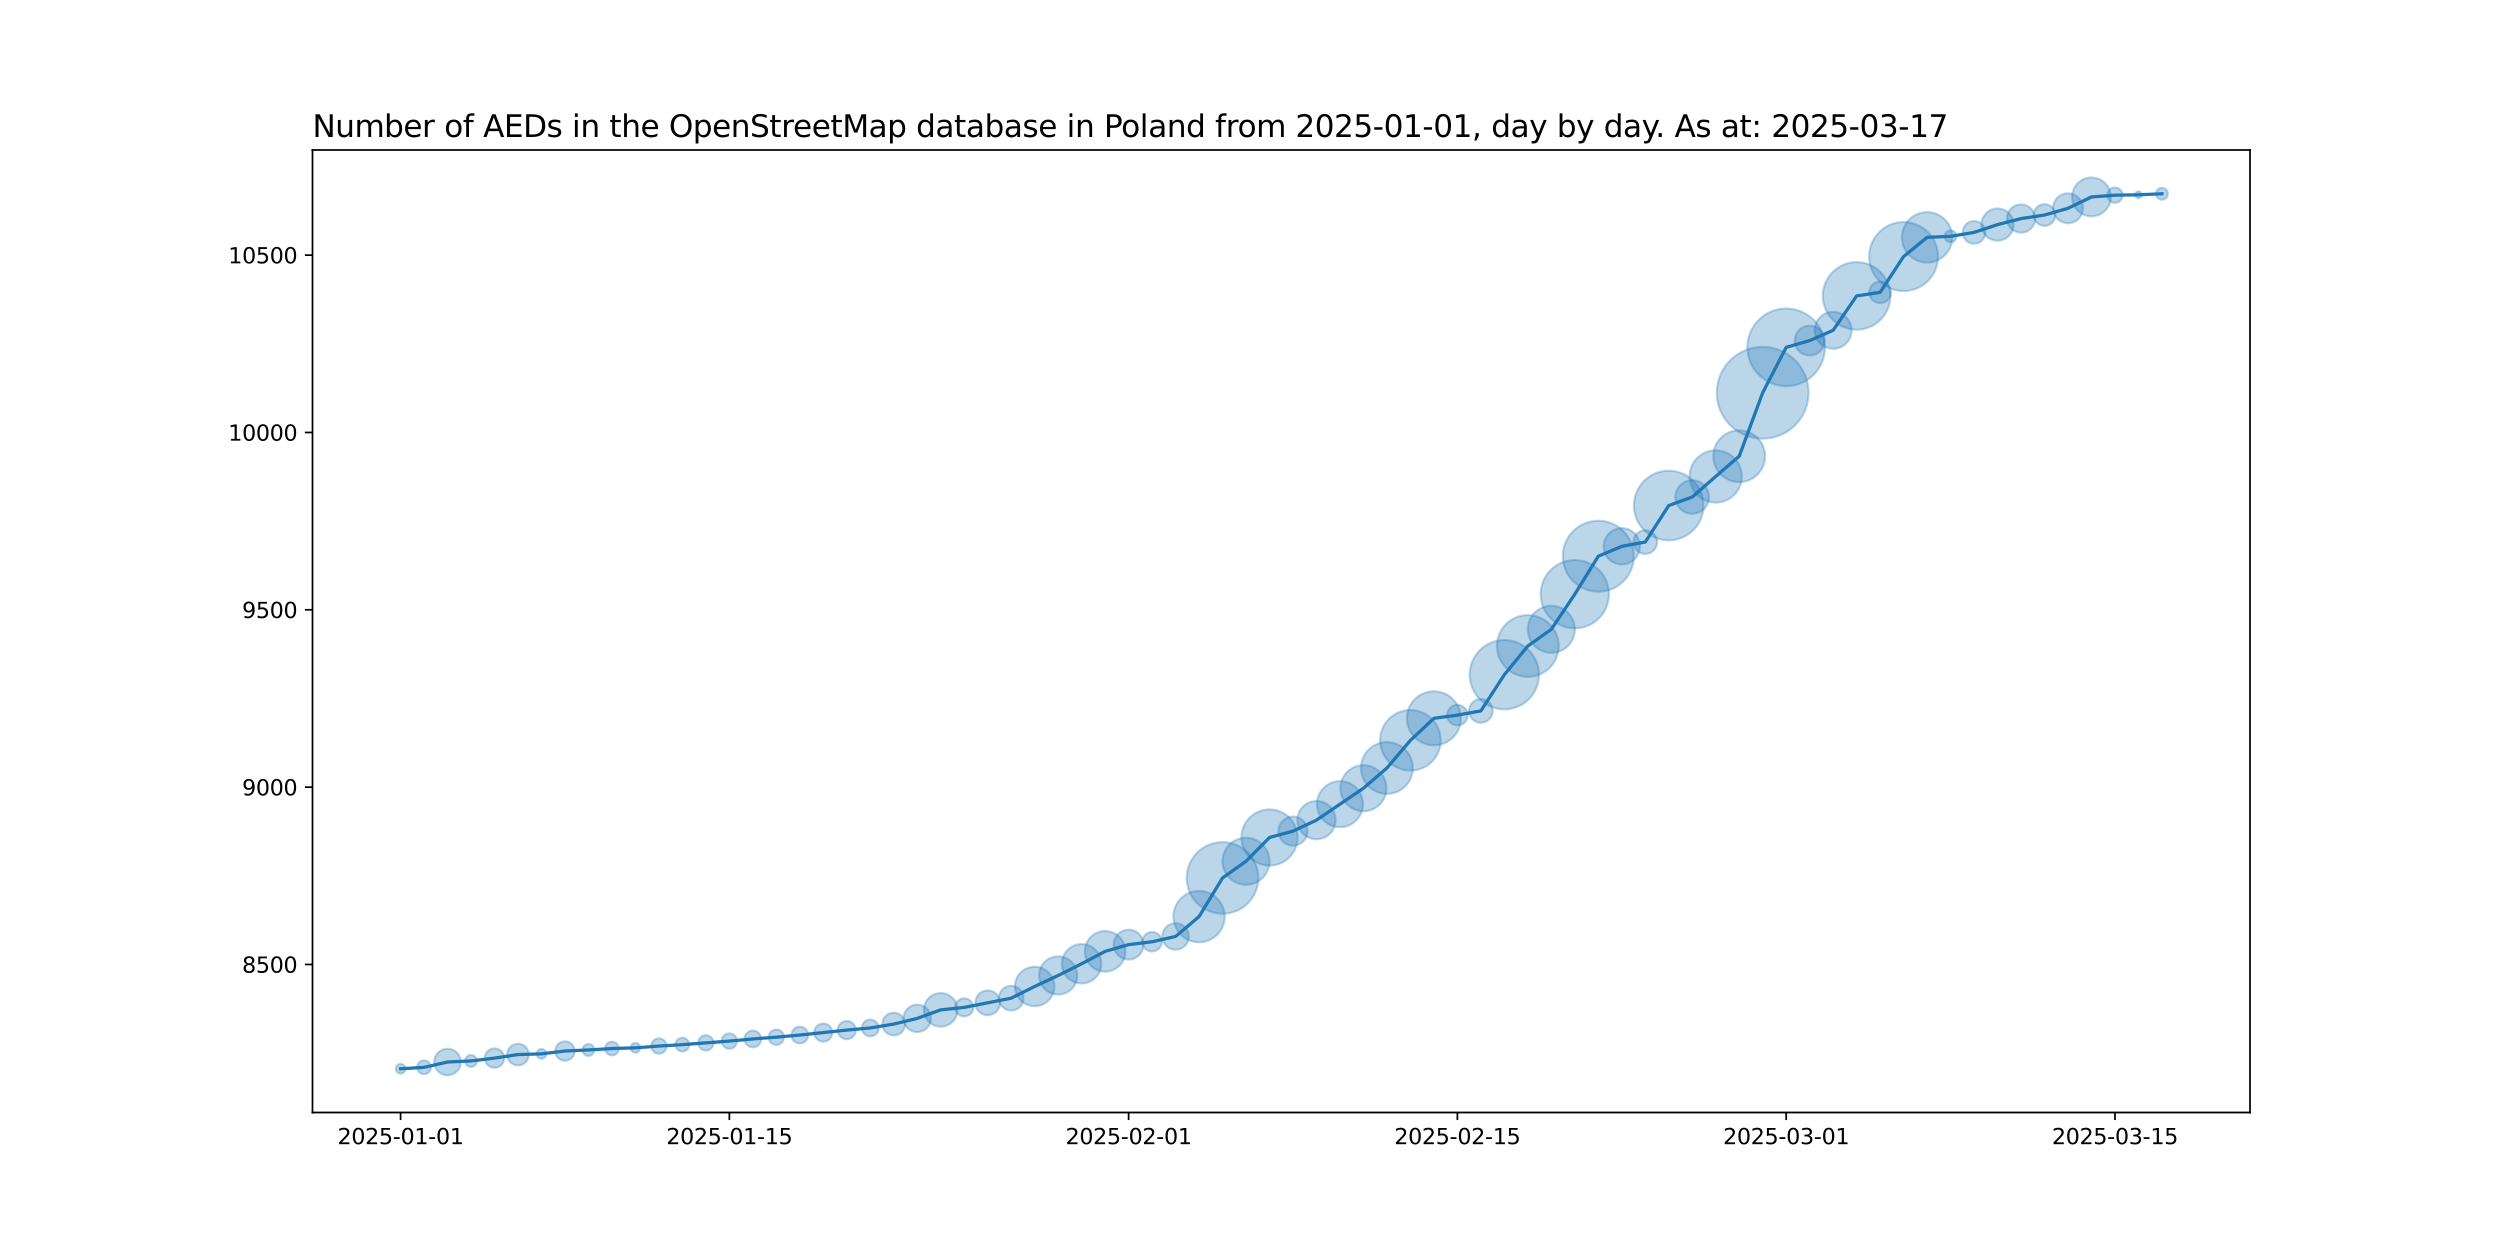 <?xml version="1.0" encoding="utf-8" standalone="no"?>
<!DOCTYPE svg PUBLIC "-//W3C//DTD SVG 1.1//EN"
  "http://www.w3.org/Graphics/SVG/1.1/DTD/svg11.dtd">
<svg xmlns:xlink="http://www.w3.org/1999/xlink" width="1152pt" height="576pt" viewBox="0 0 1152 576" xmlns="http://www.w3.org/2000/svg" version="1.1">
 <defs>
  <style type="text/css">*{stroke-linejoin: round; stroke-linecap: butt}</style>
 </defs>
 <g id="figure_1">
  <g id="patch_1">
   <path d="M 0 576 
L 1152 576 
L 1152 0 
L 0 0 
z
" style="fill: #ffffff"/>
  </g>
  <g id="axes_1">
   <g id="patch_2">
    <path d="M 144 512.64 
L 1036.8 512.64 
L 1036.8 69.12 
L 144 69.12 
z
" style="fill: #ffffff"/>
   </g>
   <g id="PathCollection_1">
    <path d="M 184.582 494.716 
C 185.175 494.716 185.744 494.48 186.163 494.061 
C 186.582 493.642 186.818 493.073 186.818 492.48 
C 186.818 491.887 186.582 491.318 186.163 490.899 
C 185.744 490.48 185.175 490.244 184.582 490.244 
C 183.989 490.244 183.42 490.48 183.001 490.899 
C 182.581 491.318 182.346 491.887 182.346 492.48 
C 182.346 493.073 182.581 493.642 183.001 494.061 
C 183.42 494.48 183.989 494.716 184.582 494.716 
z
" clip-path="url(#p22f6199059)" style="fill: #1f77b4; fill-opacity: 0.3; stroke: #1f77b4; stroke-opacity: 0.3"/>
    <path d="M 195.404 494.989 
C 196.242 494.989 197.047 494.655 197.64 494.062 
C 198.233 493.469 198.566 492.665 198.566 491.826 
C 198.566 490.988 198.233 490.183 197.64 489.59 
C 197.047 488.997 196.242 488.664 195.404 488.664 
C 194.565 488.664 193.761 488.997 193.168 489.59 
C 192.575 490.183 192.241 490.988 192.241 491.826 
C 192.241 492.665 192.575 493.469 193.168 494.062 
C 193.761 494.655 194.565 494.989 195.404 494.989 
z
" clip-path="url(#p22f6199059)" style="fill: #1f77b4; fill-opacity: 0.3; stroke: #1f77b4; stroke-opacity: 0.3"/>
    <path d="M 206.225 495.498 
C 207.849 495.498 209.407 494.853 210.556 493.705 
C 211.704 492.556 212.349 490.999 212.349 489.375 
C 212.349 487.751 211.704 486.193 210.556 485.045 
C 209.407 483.896 207.849 483.251 206.225 483.251 
C 204.601 483.251 203.044 483.896 201.895 485.045 
C 200.747 486.193 200.102 487.751 200.102 489.375 
C 200.102 490.999 200.747 492.556 201.895 493.705 
C 203.044 494.853 204.601 495.498 206.225 495.498 
z
" clip-path="url(#p22f6199059)" style="fill: #1f77b4; fill-opacity: 0.3; stroke: #1f77b4; stroke-opacity: 0.3"/>
    <path d="M 217.047 491.623 
C 217.774 491.623 218.47 491.334 218.984 490.821 
C 219.497 490.307 219.786 489.611 219.786 488.884 
C 219.786 488.158 219.497 487.461 218.984 486.948 
C 218.47 486.434 217.774 486.146 217.047 486.146 
C 216.321 486.146 215.624 486.434 215.111 486.948 
C 214.597 487.461 214.309 488.158 214.309 488.884 
C 214.309 489.611 214.597 490.307 215.111 490.821 
C 215.624 491.334 216.321 491.623 217.047 491.623 
z
" clip-path="url(#p22f6199059)" style="fill: #1f77b4; fill-opacity: 0.3; stroke: #1f77b4; stroke-opacity: 0.3"/>
    <path d="M 227.869 492.049 
C 229.055 492.049 230.193 491.578 231.031 490.739 
C 231.87 489.901 232.341 488.763 232.341 487.577 
C 232.341 486.391 231.87 485.253 231.031 484.415 
C 230.193 483.576 229.055 483.105 227.869 483.105 
C 226.683 483.105 225.545 483.576 224.707 484.415 
C 223.868 485.253 223.397 486.391 223.397 487.577 
C 223.397 488.763 223.868 489.901 224.707 490.739 
C 225.545 491.578 226.683 492.049 227.869 492.049 
z
" clip-path="url(#p22f6199059)" style="fill: #1f77b4; fill-opacity: 0.3; stroke: #1f77b4; stroke-opacity: 0.3"/>
    <path d="M 238.691 490.943 
C 240.017 490.943 241.289 490.416 242.226 489.478 
C 243.164 488.54 243.691 487.269 243.691 485.943 
C 243.691 484.616 243.164 483.345 242.226 482.407 
C 241.289 481.469 240.017 480.943 238.691 480.943 
C 237.365 480.943 236.093 481.469 235.155 482.407 
C 234.218 483.345 233.691 484.616 233.691 485.943 
C 233.691 487.269 234.218 488.54 235.155 489.478 
C 236.093 490.416 237.365 490.943 238.691 490.943 
z
" clip-path="url(#p22f6199059)" style="fill: #1f77b4; fill-opacity: 0.3; stroke: #1f77b4; stroke-opacity: 0.3"/>
    <path d="M 249.513 487.852 
C 250.106 487.852 250.675 487.616 251.094 487.197 
C 251.513 486.777 251.749 486.209 251.749 485.616 
C 251.749 485.023 251.513 484.454 251.094 484.034 
C 250.675 483.615 250.106 483.38 249.513 483.38 
C 248.92 483.38 248.351 483.615 247.932 484.034 
C 247.512 484.454 247.277 485.023 247.277 485.616 
C 247.277 486.209 247.512 486.777 247.932 487.197 
C 248.351 487.616 248.92 487.852 249.513 487.852 
z
" clip-path="url(#p22f6199059)" style="fill: #1f77b4; fill-opacity: 0.3; stroke: #1f77b4; stroke-opacity: 0.3"/>
    <path d="M 260.335 488.78 
C 261.521 488.78 262.658 488.309 263.497 487.47 
C 264.335 486.632 264.807 485.494 264.807 484.308 
C 264.807 483.122 264.335 481.985 263.497 481.146 
C 262.658 480.307 261.521 479.836 260.335 479.836 
C 259.149 479.836 258.011 480.307 257.172 481.146 
C 256.334 481.985 255.862 483.122 255.862 484.308 
C 255.862 485.494 256.334 486.632 257.172 487.47 
C 258.011 488.309 259.149 488.78 260.335 488.78 
z
" clip-path="url(#p22f6199059)" style="fill: #1f77b4; fill-opacity: 0.3; stroke: #1f77b4; stroke-opacity: 0.3"/>
    <path d="M 271.156 486.556 
C 271.883 486.556 272.579 486.268 273.093 485.754 
C 273.606 485.241 273.895 484.544 273.895 483.818 
C 273.895 483.092 273.606 482.395 273.093 481.881 
C 272.579 481.368 271.883 481.079 271.156 481.079 
C 270.43 481.079 269.733 481.368 269.22 481.881 
C 268.706 482.395 268.418 483.092 268.418 483.818 
C 268.418 484.544 268.706 485.241 269.22 485.754 
C 269.733 486.268 270.43 486.556 271.156 486.556 
z
" clip-path="url(#p22f6199059)" style="fill: #1f77b4; fill-opacity: 0.3; stroke: #1f77b4; stroke-opacity: 0.3"/>
    <path d="M 281.978 486.326 
C 282.817 486.326 283.621 485.993 284.214 485.4 
C 284.807 484.807 285.14 484.003 285.14 483.164 
C 285.14 482.325 284.807 481.521 284.214 480.928 
C 283.621 480.335 282.817 480.002 281.978 480.002 
C 281.14 480.002 280.335 480.335 279.742 480.928 
C 279.149 481.521 278.816 482.325 278.816 483.164 
C 278.816 484.003 279.149 484.807 279.742 485.4 
C 280.335 485.993 281.14 486.326 281.978 486.326 
z
" clip-path="url(#p22f6199059)" style="fill: #1f77b4; fill-opacity: 0.3; stroke: #1f77b4; stroke-opacity: 0.3"/>
    <path d="M 292.8 485.073 
C 293.393 485.073 293.962 484.838 294.381 484.418 
C 294.8 483.999 295.036 483.43 295.036 482.837 
C 295.036 482.244 294.8 481.675 294.381 481.256 
C 293.962 480.837 293.393 480.601 292.8 480.601 
C 292.207 480.601 291.638 480.837 291.219 481.256 
C 290.8 481.675 290.564 482.244 290.564 482.837 
C 290.564 483.43 290.8 483.999 291.219 484.418 
C 291.638 484.838 292.207 485.073 292.8 485.073 
z
" clip-path="url(#p22f6199059)" style="fill: #1f77b4; fill-opacity: 0.3; stroke: #1f77b4; stroke-opacity: 0.3"/>
    <path d="M 303.622 485.556 
C 304.559 485.556 305.459 485.183 306.122 484.52 
C 306.785 483.857 307.157 482.958 307.157 482.02 
C 307.157 481.082 306.785 480.183 306.122 479.52 
C 305.459 478.857 304.559 478.484 303.622 478.484 
C 302.684 478.484 301.785 478.857 301.122 479.52 
C 300.459 480.183 300.086 481.082 300.086 482.02 
C 300.086 482.958 300.459 483.857 301.122 484.52 
C 301.785 485.183 302.684 485.556 303.622 485.556 
z
" clip-path="url(#p22f6199059)" style="fill: #1f77b4; fill-opacity: 0.3; stroke: #1f77b4; stroke-opacity: 0.3"/>
    <path d="M 314.444 484.529 
C 315.282 484.529 316.087 484.195 316.68 483.602 
C 317.273 483.009 317.606 482.205 317.606 481.366 
C 317.606 480.528 317.273 479.723 316.68 479.13 
C 316.087 478.537 315.282 478.204 314.444 478.204 
C 313.605 478.204 312.801 478.537 312.208 479.13 
C 311.615 479.723 311.281 480.528 311.281 481.366 
C 311.281 482.205 311.615 483.009 312.208 483.602 
C 312.801 484.195 313.605 484.529 314.444 484.529 
z
" clip-path="url(#p22f6199059)" style="fill: #1f77b4; fill-opacity: 0.3; stroke: #1f77b4; stroke-opacity: 0.3"/>
    <path d="M 325.265 484.085 
C 326.203 484.085 327.102 483.712 327.765 483.049 
C 328.428 482.386 328.801 481.487 328.801 480.549 
C 328.801 479.611 328.428 478.712 327.765 478.049 
C 327.102 477.386 326.203 477.014 325.265 477.014 
C 324.328 477.014 323.428 477.386 322.765 478.049 
C 322.102 478.712 321.73 479.611 321.73 480.549 
C 321.73 481.487 322.102 482.386 322.765 483.049 
C 323.428 483.712 324.328 484.085 325.265 484.085 
z
" clip-path="url(#p22f6199059)" style="fill: #1f77b4; fill-opacity: 0.3; stroke: #1f77b4; stroke-opacity: 0.3"/>
    <path d="M 336.087 483.267 
C 337.025 483.267 337.924 482.895 338.587 482.232 
C 339.25 481.569 339.623 480.67 339.623 479.732 
C 339.623 478.794 339.25 477.895 338.587 477.232 
C 337.924 476.569 337.025 476.196 336.087 476.196 
C 335.15 476.196 334.25 476.569 333.587 477.232 
C 332.924 477.895 332.552 478.794 332.552 479.732 
C 332.552 480.67 332.924 481.569 333.587 482.232 
C 334.25 482.895 335.15 483.267 336.087 483.267 
z
" clip-path="url(#p22f6199059)" style="fill: #1f77b4; fill-opacity: 0.3; stroke: #1f77b4; stroke-opacity: 0.3"/>
    <path d="M 346.909 482.624 
C 347.936 482.624 348.921 482.216 349.648 481.49 
C 350.374 480.764 350.782 479.778 350.782 478.751 
C 350.782 477.724 350.374 476.739 349.648 476.013 
C 348.921 475.286 347.936 474.878 346.909 474.878 
C 345.882 474.878 344.897 475.286 344.17 476.013 
C 343.444 476.739 343.036 477.724 343.036 478.751 
C 343.036 479.778 343.444 480.764 344.17 481.49 
C 344.897 482.216 345.882 482.624 346.909 482.624 
z
" clip-path="url(#p22f6199059)" style="fill: #1f77b4; fill-opacity: 0.3; stroke: #1f77b4; stroke-opacity: 0.3"/>
    <path d="M 357.731 481.47 
C 358.669 481.47 359.568 481.097 360.231 480.434 
C 360.894 479.771 361.266 478.872 361.266 477.934 
C 361.266 476.996 360.894 476.097 360.231 475.434 
C 359.568 474.771 358.669 474.399 357.731 474.399 
C 356.793 474.399 355.894 474.771 355.231 475.434 
C 354.568 476.097 354.195 476.996 354.195 477.934 
C 354.195 478.872 354.568 479.771 355.231 480.434 
C 355.894 481.097 356.793 481.47 357.731 481.47 
z
" clip-path="url(#p22f6199059)" style="fill: #1f77b4; fill-opacity: 0.3; stroke: #1f77b4; stroke-opacity: 0.3"/>
    <path d="M 368.553 480.826 
C 369.58 480.826 370.565 480.418 371.291 479.692 
C 372.018 478.966 372.426 477.981 372.426 476.953 
C 372.426 475.926 372.018 474.941 371.291 474.215 
C 370.565 473.489 369.58 473.08 368.553 473.08 
C 367.526 473.08 366.54 473.489 365.814 474.215 
C 365.088 474.941 364.68 475.926 364.68 476.953 
C 364.68 477.981 365.088 478.966 365.814 479.692 
C 366.54 480.418 367.526 480.826 368.553 480.826 
z
" clip-path="url(#p22f6199059)" style="fill: #1f77b4; fill-opacity: 0.3; stroke: #1f77b4; stroke-opacity: 0.3"/>
    <path d="M 379.375 479.993 
C 380.484 479.993 381.548 479.552 382.333 478.767 
C 383.117 477.983 383.558 476.919 383.558 475.809 
C 383.558 474.7 383.117 473.636 382.333 472.851 
C 381.548 472.067 380.484 471.626 379.375 471.626 
C 378.265 471.626 377.201 472.067 376.417 472.851 
C 375.632 473.636 375.191 474.7 375.191 475.809 
C 375.191 476.919 375.632 477.983 376.417 478.767 
C 377.201 479.552 378.265 479.993 379.375 479.993 
z
" clip-path="url(#p22f6199059)" style="fill: #1f77b4; fill-opacity: 0.3; stroke: #1f77b4; stroke-opacity: 0.3"/>
    <path d="M 390.196 478.849 
C 391.306 478.849 392.37 478.408 393.154 477.623 
C 393.939 476.839 394.38 475.775 394.38 474.665 
C 394.38 473.556 393.939 472.492 393.154 471.707 
C 392.37 470.923 391.306 470.482 390.196 470.482 
C 389.087 470.482 388.023 470.923 387.238 471.707 
C 386.454 472.492 386.013 473.556 386.013 474.665 
C 386.013 475.775 386.454 476.839 387.238 477.623 
C 388.023 478.408 389.087 478.849 390.196 478.849 
z
" clip-path="url(#p22f6199059)" style="fill: #1f77b4; fill-opacity: 0.3; stroke: #1f77b4; stroke-opacity: 0.3"/>
    <path d="M 401.018 477.558 
C 402.045 477.558 403.031 477.15 403.757 476.423 
C 404.483 475.697 404.891 474.712 404.891 473.685 
C 404.891 472.658 404.483 471.672 403.757 470.946 
C 403.031 470.22 402.045 469.812 401.018 469.812 
C 399.991 469.812 399.006 470.22 398.28 470.946 
C 397.553 471.672 397.145 472.658 397.145 473.685 
C 397.145 474.712 397.553 475.697 398.28 476.423 
C 399.006 477.15 399.991 477.558 401.018 477.558 
z
" clip-path="url(#p22f6199059)" style="fill: #1f77b4; fill-opacity: 0.3; stroke: #1f77b4; stroke-opacity: 0.3"/>
    <path d="M 411.84 477.131 
C 413.231 477.131 414.565 476.578 415.548 475.595 
C 416.531 474.612 417.084 473.278 417.084 471.887 
C 417.084 470.496 416.531 469.162 415.548 468.179 
C 414.565 467.195 413.231 466.643 411.84 466.643 
C 410.449 466.643 409.115 467.195 408.132 468.179 
C 407.149 469.162 406.596 470.496 406.596 471.887 
C 406.596 473.278 407.149 474.612 408.132 475.595 
C 409.115 476.578 410.449 477.131 411.84 477.131 
z
" clip-path="url(#p22f6199059)" style="fill: #1f77b4; fill-opacity: 0.3; stroke: #1f77b4; stroke-opacity: 0.3"/>
    <path d="M 422.662 475.596 
C 424.339 475.596 425.948 474.93 427.134 473.744 
C 428.32 472.558 428.986 470.949 428.986 469.272 
C 428.986 467.595 428.32 465.986 427.134 464.8 
C 425.948 463.614 424.339 462.947 422.662 462.947 
C 420.985 462.947 419.376 463.614 418.19 464.8 
C 417.004 465.986 416.337 467.595 416.337 469.272 
C 416.337 470.949 417.004 472.558 418.19 473.744 
C 419.376 474.93 420.985 475.596 422.662 475.596 
z
" clip-path="url(#p22f6199059)" style="fill: #1f77b4; fill-opacity: 0.3; stroke: #1f77b4; stroke-opacity: 0.3"/>
    <path d="M 433.484 473.095 
C 435.538 473.095 437.508 472.279 438.961 470.827 
C 440.413 469.374 441.23 467.404 441.23 465.349 
C 441.23 463.295 440.413 461.325 438.961 459.872 
C 437.508 458.42 435.538 457.603 433.484 457.603 
C 431.429 457.603 429.459 458.42 428.006 459.872 
C 426.554 461.325 425.738 463.295 425.738 465.349 
C 425.738 467.404 426.554 469.374 428.006 470.827 
C 429.459 472.279 431.429 473.095 433.484 473.095 
z
" clip-path="url(#p22f6199059)" style="fill: #1f77b4; fill-opacity: 0.3; stroke: #1f77b4; stroke-opacity: 0.3"/>
    <path d="M 444.305 468.389 
C 445.415 468.389 446.479 467.948 447.263 467.163 
C 448.048 466.379 448.489 465.315 448.489 464.205 
C 448.489 463.096 448.048 462.032 447.263 461.247 
C 446.479 460.463 445.415 460.022 444.305 460.022 
C 443.196 460.022 442.132 460.463 441.347 461.247 
C 440.563 462.032 440.122 463.096 440.122 464.205 
C 440.122 465.315 440.563 466.379 441.347 467.163 
C 442.132 467.948 443.196 468.389 444.305 468.389 
z
" clip-path="url(#p22f6199059)" style="fill: #1f77b4; fill-opacity: 0.3; stroke: #1f77b4; stroke-opacity: 0.3"/>
    <path d="M 455.127 467.782 
C 456.639 467.782 458.089 467.181 459.158 466.112 
C 460.227 465.043 460.828 463.593 460.828 462.081 
C 460.828 460.569 460.227 459.119 459.158 458.05 
C 458.089 456.98 456.639 456.38 455.127 456.38 
C 453.615 456.38 452.165 456.98 451.096 458.05 
C 450.027 459.119 449.426 460.569 449.426 462.081 
C 449.426 463.593 450.027 465.043 451.096 466.112 
C 452.165 467.181 453.615 467.782 455.127 467.782 
z
" clip-path="url(#p22f6199059)" style="fill: #1f77b4; fill-opacity: 0.3; stroke: #1f77b4; stroke-opacity: 0.3"/>
    <path d="M 465.949 465.657 
C 467.461 465.657 468.911 465.056 469.98 463.987 
C 471.049 462.918 471.65 461.468 471.65 459.956 
C 471.65 458.444 471.049 456.994 469.98 455.925 
C 468.911 454.856 467.461 454.255 465.949 454.255 
C 464.437 454.255 462.987 454.856 461.918 455.925 
C 460.849 456.994 460.248 458.444 460.248 459.956 
C 460.248 461.468 460.849 462.918 461.918 463.987 
C 462.987 465.056 464.437 465.657 465.949 465.657 
z
" clip-path="url(#p22f6199059)" style="fill: #1f77b4; fill-opacity: 0.3; stroke: #1f77b4; stroke-opacity: 0.3"/>
    <path d="M 476.771 463.645 
C 479.18 463.645 481.49 462.688 483.194 460.985 
C 484.897 459.282 485.854 456.971 485.854 454.563 
C 485.854 452.154 484.897 449.843 483.194 448.14 
C 481.49 446.437 479.18 445.48 476.771 445.48 
C 474.362 445.48 472.052 446.437 470.348 448.14 
C 468.645 449.843 467.688 452.154 467.688 454.563 
C 467.688 456.971 468.645 459.282 470.348 460.985 
C 472.052 462.688 474.362 463.645 476.771 463.645 
z
" clip-path="url(#p22f6199059)" style="fill: #1f77b4; fill-opacity: 0.3; stroke: #1f77b4; stroke-opacity: 0.3"/>
    <path d="M 487.593 458.299 
C 489.927 458.299 492.167 457.372 493.818 455.721 
C 495.469 454.07 496.396 451.831 496.396 449.496 
C 496.396 447.161 495.469 444.922 493.818 443.271 
C 492.167 441.62 489.927 440.693 487.593 440.693 
C 485.258 440.693 483.019 441.62 481.368 443.271 
C 479.717 444.922 478.789 447.161 478.789 449.496 
C 478.789 451.831 479.717 454.07 481.368 455.721 
C 483.019 457.372 485.258 458.299 487.593 458.299 
z
" clip-path="url(#p22f6199059)" style="fill: #1f77b4; fill-opacity: 0.3; stroke: #1f77b4; stroke-opacity: 0.3"/>
    <path d="M 498.415 453.185 
C 500.823 453.185 503.134 452.228 504.837 450.525 
C 506.54 448.822 507.497 446.511 507.497 444.103 
C 507.497 441.694 506.54 439.383 504.837 437.68 
C 503.134 435.977 500.823 435.02 498.415 435.02 
C 496.006 435.02 493.695 435.977 491.992 437.68 
C 490.289 439.383 489.332 441.694 489.332 444.103 
C 489.332 446.511 490.289 448.822 491.992 450.525 
C 493.695 452.228 496.006 453.185 498.415 453.185 
z
" clip-path="url(#p22f6199059)" style="fill: #1f77b4; fill-opacity: 0.3; stroke: #1f77b4; stroke-opacity: 0.3"/>
    <path d="M 509.236 447.736 
C 511.717 447.736 514.097 446.751 515.851 444.997 
C 517.605 443.242 518.591 440.863 518.591 438.382 
C 518.591 435.901 517.605 433.522 515.851 431.768 
C 514.097 430.014 511.717 429.028 509.236 429.028 
C 506.756 429.028 504.376 430.014 502.622 431.768 
C 500.868 433.522 499.882 435.901 499.882 438.382 
C 499.882 440.863 500.868 443.242 502.622 444.997 
C 504.376 446.751 506.756 447.736 509.236 447.736 
z
" clip-path="url(#p22f6199059)" style="fill: #1f77b4; fill-opacity: 0.3; stroke: #1f77b4; stroke-opacity: 0.3"/>
    <path d="M 520.058 442.169 
C 521.886 442.169 523.639 441.443 524.932 440.15 
C 526.224 438.858 526.95 437.105 526.95 435.277 
C 526.95 433.449 526.224 431.696 524.932 430.404 
C 523.639 429.111 521.886 428.385 520.058 428.385 
C 518.23 428.385 516.477 429.111 515.185 430.404 
C 513.892 431.696 513.166 433.449 513.166 435.277 
C 513.166 437.105 513.892 438.858 515.185 440.15 
C 516.477 441.443 518.23 442.169 520.058 442.169 
z
" clip-path="url(#p22f6199059)" style="fill: #1f77b4; fill-opacity: 0.3; stroke: #1f77b4; stroke-opacity: 0.3"/>
    <path d="M 530.88 438.442 
C 532.066 438.442 533.204 437.97 534.042 437.132 
C 534.881 436.293 535.352 435.155 535.352 433.969 
C 535.352 432.783 534.881 431.646 534.042 430.807 
C 533.204 429.968 532.066 429.497 530.88 429.497 
C 529.694 429.497 528.556 429.968 527.718 430.807 
C 526.879 431.646 526.408 432.783 526.408 433.969 
C 526.408 435.155 526.879 436.293 527.718 437.132 
C 528.556 437.97 529.694 438.442 530.88 438.442 
z
" clip-path="url(#p22f6199059)" style="fill: #1f77b4; fill-opacity: 0.3; stroke: #1f77b4; stroke-opacity: 0.3"/>
    <path d="M 541.702 437.642 
C 543.326 437.642 544.884 436.996 546.032 435.848 
C 547.18 434.7 547.826 433.142 547.826 431.518 
C 547.826 429.894 547.18 428.336 546.032 427.188 
C 544.884 426.039 543.326 425.394 541.702 425.394 
C 540.078 425.394 538.52 426.039 537.372 427.188 
C 536.223 428.336 535.578 429.894 535.578 431.518 
C 535.578 433.142 536.223 434.7 537.372 435.848 
C 538.52 436.996 540.078 437.642 541.702 437.642 
z
" clip-path="url(#p22f6199059)" style="fill: #1f77b4; fill-opacity: 0.3; stroke: #1f77b4; stroke-opacity: 0.3"/>
    <path d="M 552.524 434.198 
C 555.662 434.198 558.671 432.951 560.89 430.732 
C 563.109 428.513 564.356 425.503 564.356 422.365 
C 564.356 419.227 563.109 416.218 560.89 413.999 
C 558.671 411.78 555.662 410.533 552.524 410.533 
C 549.386 410.533 546.376 411.78 544.157 413.999 
C 541.938 416.218 540.691 419.227 540.691 422.365 
C 540.691 425.503 541.938 428.513 544.157 430.732 
C 546.376 432.951 549.386 434.198 552.524 434.198 
z
" clip-path="url(#p22f6199059)" style="fill: #1f77b4; fill-opacity: 0.3; stroke: #1f77b4; stroke-opacity: 0.3"/>
    <path d="M 563.345 421.058 
C 567.723 421.058 571.922 419.319 575.018 416.223 
C 578.114 413.128 579.853 408.929 579.853 404.551 
C 579.853 400.173 578.114 395.974 575.018 392.878 
C 571.922 389.782 567.723 388.043 563.345 388.043 
C 558.968 388.043 554.768 389.782 551.673 392.878 
C 548.577 395.974 546.838 400.173 546.838 404.551 
C 546.838 408.929 548.577 413.128 551.673 416.223 
C 554.768 419.319 558.968 421.058 563.345 421.058 
z
" clip-path="url(#p22f6199059)" style="fill: #1f77b4; fill-opacity: 0.3; stroke: #1f77b4; stroke-opacity: 0.3"/>
    <path d="M 574.167 407.709 
C 577.042 407.709 579.799 406.567 581.832 404.534 
C 583.865 402.501 585.007 399.744 585.007 396.869 
C 585.007 393.994 583.865 391.237 581.832 389.204 
C 579.799 387.172 577.042 386.029 574.167 386.029 
C 571.293 386.029 568.535 387.172 566.502 389.204 
C 564.47 391.237 563.328 393.994 563.328 396.869 
C 563.328 399.744 564.47 402.501 566.502 404.534 
C 568.535 406.567 571.293 407.709 574.167 407.709 
z
" clip-path="url(#p22f6199059)" style="fill: #1f77b4; fill-opacity: 0.3; stroke: #1f77b4; stroke-opacity: 0.3"/>
    <path d="M 584.989 398.861 
C 588.421 398.861 591.714 397.497 594.141 395.07 
C 596.568 392.643 597.931 389.351 597.931 385.919 
C 597.931 382.487 596.568 379.194 594.141 376.767 
C 591.714 374.34 588.421 372.977 584.989 372.977 
C 581.557 372.977 578.265 374.34 575.838 376.767 
C 573.411 379.194 572.047 382.487 572.047 385.919 
C 572.047 389.351 573.411 392.643 575.838 395.07 
C 578.265 397.497 581.557 398.861 584.989 398.861 
z
" clip-path="url(#p22f6199059)" style="fill: #1f77b4; fill-opacity: 0.3; stroke: #1f77b4; stroke-opacity: 0.3"/>
    <path d="M 595.811 389.685 
C 597.59 389.685 599.296 388.978 600.554 387.72 
C 601.812 386.462 602.519 384.756 602.519 382.977 
C 602.519 381.198 601.812 379.492 600.554 378.234 
C 599.296 376.976 597.59 376.269 595.811 376.269 
C 594.032 376.269 592.325 376.976 591.067 378.234 
C 589.81 379.492 589.103 381.198 589.103 382.977 
C 589.103 384.756 589.81 386.462 591.067 387.72 
C 592.325 388.978 594.032 389.685 595.811 389.685 
z
" clip-path="url(#p22f6199059)" style="fill: #1f77b4; fill-opacity: 0.3; stroke: #1f77b4; stroke-opacity: 0.3"/>
    <path d="M 606.633 386.714 
C 608.967 386.714 611.207 385.786 612.858 384.135 
C 614.509 382.484 615.436 380.245 615.436 377.91 
C 615.436 375.576 614.509 373.336 612.858 371.685 
C 611.207 370.035 608.967 369.107 606.633 369.107 
C 604.298 369.107 602.059 370.035 600.408 371.685 
C 598.757 373.336 597.829 375.576 597.829 377.91 
C 597.829 380.245 598.757 382.484 600.408 384.135 
C 602.059 385.786 604.298 386.714 606.633 386.714 
z
" clip-path="url(#p22f6199059)" style="fill: #1f77b4; fill-opacity: 0.3; stroke: #1f77b4; stroke-opacity: 0.3"/>
    <path d="M 617.455 381.162 
C 620.267 381.162 622.966 380.045 624.955 378.056 
C 626.944 376.067 628.061 373.369 628.061 370.556 
C 628.061 367.743 626.944 365.045 624.955 363.056 
C 622.966 361.067 620.267 359.949 617.455 359.949 
C 614.642 359.949 611.944 361.067 609.955 363.056 
C 607.966 365.045 606.848 367.743 606.848 370.556 
C 606.848 373.369 607.966 376.067 609.955 378.056 
C 611.944 380.045 614.642 381.162 617.455 381.162 
z
" clip-path="url(#p22f6199059)" style="fill: #1f77b4; fill-opacity: 0.3; stroke: #1f77b4; stroke-opacity: 0.3"/>
    <path d="M 628.276 373.808 
C 631.089 373.808 633.787 372.69 635.776 370.701 
C 637.765 368.712 638.883 366.014 638.883 363.201 
C 638.883 360.388 637.765 357.69 635.776 355.701 
C 633.787 353.712 631.089 352.594 628.276 352.594 
C 625.463 352.594 622.765 353.712 620.776 355.701 
C 618.787 357.69 617.67 360.388 617.67 363.201 
C 617.67 366.014 618.787 368.712 620.776 370.701 
C 622.765 372.69 625.463 373.808 628.276 373.808 
z
" clip-path="url(#p22f6199059)" style="fill: #1f77b4; fill-opacity: 0.3; stroke: #1f77b4; stroke-opacity: 0.3"/>
    <path d="M 639.098 365.822 
C 642.264 365.822 645.301 364.565 647.539 362.326 
C 649.778 360.088 651.036 357.051 651.036 353.885 
C 651.036 350.719 649.778 347.683 647.539 345.444 
C 645.301 343.206 642.264 341.948 639.098 341.948 
C 635.932 341.948 632.896 343.206 630.657 345.444 
C 628.419 347.683 627.161 350.719 627.161 353.885 
C 627.161 357.051 628.419 360.088 630.657 362.326 
C 632.896 364.565 635.932 365.822 639.098 365.822 
z
" clip-path="url(#p22f6199059)" style="fill: #1f77b4; fill-opacity: 0.3; stroke: #1f77b4; stroke-opacity: 0.3"/>
    <path d="M 649.92 355.101 
C 653.623 355.101 657.176 353.63 659.794 351.011 
C 662.413 348.393 663.884 344.84 663.884 341.137 
C 663.884 337.434 662.413 333.881 659.794 331.263 
C 657.176 328.644 653.623 327.173 649.92 327.173 
C 646.217 327.173 642.664 328.644 640.046 331.263 
C 637.427 333.881 635.956 337.434 635.956 341.137 
C 635.956 344.84 637.427 348.393 640.046 351.011 
C 642.664 353.63 646.217 355.101 649.92 355.101 
z
" clip-path="url(#p22f6199059)" style="fill: #1f77b4; fill-opacity: 0.3; stroke: #1f77b4; stroke-opacity: 0.3"/>
    <path d="M 660.742 343.454 
C 664.044 343.454 667.211 342.142 669.545 339.807 
C 671.88 337.473 673.192 334.306 673.192 331.004 
C 673.192 327.702 671.88 324.535 669.545 322.2 
C 667.211 319.866 664.044 318.554 660.742 318.554 
C 657.44 318.554 654.273 319.866 651.938 322.2 
C 649.604 324.535 648.292 327.702 648.292 331.004 
C 648.292 334.306 649.604 337.473 651.938 339.807 
C 654.273 342.142 657.44 343.454 660.742 343.454 
z
" clip-path="url(#p22f6199059)" style="fill: #1f77b4; fill-opacity: 0.3; stroke: #1f77b4; stroke-opacity: 0.3"/>
    <path d="M 671.564 334.276 
C 672.822 334.276 674.028 333.777 674.918 332.887 
C 675.807 331.998 676.307 330.791 676.307 329.533 
C 676.307 328.275 675.807 327.068 674.918 326.179 
C 674.028 325.289 672.822 324.79 671.564 324.79 
C 670.306 324.79 669.099 325.289 668.21 326.179 
C 667.32 327.068 666.82 328.275 666.82 329.533 
C 666.82 330.791 667.32 331.998 668.21 332.887 
C 669.099 333.777 670.306 334.276 671.564 334.276 
z
" clip-path="url(#p22f6199059)" style="fill: #1f77b4; fill-opacity: 0.3; stroke: #1f77b4; stroke-opacity: 0.3"/>
    <path d="M 682.385 333.049 
C 683.838 333.049 685.231 332.472 686.258 331.445 
C 687.286 330.418 687.863 329.024 687.863 327.572 
C 687.863 326.119 687.286 324.726 686.258 323.699 
C 685.231 322.672 683.838 322.094 682.385 322.094 
C 680.933 322.094 679.54 322.672 678.512 323.699 
C 677.485 324.726 676.908 326.119 676.908 327.572 
C 676.908 329.024 677.485 330.418 678.512 331.445 
C 679.54 332.472 680.933 333.049 682.385 333.049 
z
" clip-path="url(#p22f6199059)" style="fill: #1f77b4; fill-opacity: 0.3; stroke: #1f77b4; stroke-opacity: 0.3"/>
    <path d="M 693.207 326.87 
C 697.442 326.87 701.504 325.187 704.499 322.193 
C 707.493 319.198 709.176 315.136 709.176 310.901 
C 709.176 306.666 707.493 302.604 704.499 299.609 
C 701.504 296.615 697.442 294.932 693.207 294.932 
C 688.972 294.932 684.91 296.615 681.916 299.609 
C 678.921 302.604 677.239 306.666 677.239 310.901 
C 677.239 315.136 678.921 319.198 681.916 322.193 
C 684.91 325.187 688.972 326.87 693.207 326.87 
z
" clip-path="url(#p22f6199059)" style="fill: #1f77b4; fill-opacity: 0.3; stroke: #1f77b4; stroke-opacity: 0.3"/>
    <path d="M 704.029 311.893 
C 707.803 311.893 711.423 310.394 714.091 307.725 
C 716.76 305.056 718.259 301.437 718.259 297.663 
C 718.259 293.889 716.76 290.269 714.091 287.6 
C 711.423 284.932 707.803 283.432 704.029 283.432 
C 700.255 283.432 696.635 284.932 693.967 287.6 
C 691.298 290.269 689.799 293.889 689.799 297.663 
C 689.799 301.437 691.298 305.056 693.967 307.725 
C 696.635 310.394 700.255 311.893 704.029 311.893 
z
" clip-path="url(#p22f6199059)" style="fill: #1f77b4; fill-opacity: 0.3; stroke: #1f77b4; stroke-opacity: 0.3"/>
    <path d="M 714.851 300.821 
C 717.726 300.821 720.483 299.679 722.516 297.646 
C 724.549 295.613 725.691 292.856 725.691 289.981 
C 725.691 287.106 724.549 284.349 722.516 282.316 
C 720.483 280.283 717.726 279.141 714.851 279.141 
C 711.976 279.141 709.219 280.283 707.186 282.316 
C 705.153 284.349 704.011 287.106 704.011 289.981 
C 704.011 292.856 705.153 295.613 707.186 297.646 
C 709.219 299.679 711.976 300.821 714.851 300.821 
z
" clip-path="url(#p22f6199059)" style="fill: #1f77b4; fill-opacity: 0.3; stroke: #1f77b4; stroke-opacity: 0.3"/>
    <path d="M 725.673 289.533 
C 729.845 289.533 733.847 287.875 736.797 284.925 
C 739.747 281.975 741.405 277.973 741.405 273.801 
C 741.405 269.629 739.747 265.627 736.797 262.676 
C 733.847 259.726 729.845 258.069 725.673 258.069 
C 721.501 258.069 717.499 259.726 714.548 262.676 
C 711.598 265.627 709.941 269.629 709.941 273.801 
C 709.941 277.973 711.598 281.975 714.548 284.925 
C 717.499 287.875 721.501 289.533 725.673 289.533 
z
" clip-path="url(#p22f6199059)" style="fill: #1f77b4; fill-opacity: 0.3; stroke: #1f77b4; stroke-opacity: 0.3"/>
    <path d="M 736.495 272.668 
C 740.832 272.668 744.992 270.945 748.06 267.878 
C 751.127 264.811 752.85 260.651 752.85 256.313 
C 752.85 251.975 751.127 247.815 748.06 244.748 
C 744.992 241.681 740.832 239.958 736.495 239.958 
C 732.157 239.958 727.997 241.681 724.93 244.748 
C 721.862 247.815 720.139 251.975 720.139 256.313 
C 720.139 260.651 721.862 264.811 724.93 267.878 
C 727.997 270.945 732.157 272.668 736.495 272.668 
z
" clip-path="url(#p22f6199059)" style="fill: #1f77b4; fill-opacity: 0.3; stroke: #1f77b4; stroke-opacity: 0.3"/>
    <path d="M 747.316 260.103 
C 749.535 260.103 751.663 259.222 753.232 257.653 
C 754.801 256.084 755.683 253.956 755.683 251.737 
C 755.683 249.518 754.801 247.39 753.232 245.821 
C 751.663 244.252 749.535 243.37 747.316 243.37 
C 745.098 243.37 742.969 244.252 741.4 245.821 
C 739.831 247.39 738.95 249.518 738.95 251.737 
C 738.95 253.956 739.831 256.084 741.4 257.653 
C 742.969 259.222 745.098 260.103 747.316 260.103 
z
" clip-path="url(#p22f6199059)" style="fill: #1f77b4; fill-opacity: 0.3; stroke: #1f77b4; stroke-opacity: 0.3"/>
    <path d="M 758.138 255.253 
C 759.591 255.253 760.984 254.676 762.011 253.648 
C 763.038 252.621 763.615 251.228 763.615 249.776 
C 763.615 248.323 763.038 246.93 762.011 245.903 
C 760.984 244.875 759.591 244.298 758.138 244.298 
C 756.686 244.298 755.292 244.875 754.265 245.903 
C 753.238 246.93 752.661 248.323 752.661 249.776 
C 752.661 251.228 753.238 252.621 754.265 253.648 
C 755.292 254.676 756.686 255.253 758.138 255.253 
z
" clip-path="url(#p22f6199059)" style="fill: #1f77b4; fill-opacity: 0.3; stroke: #1f77b4; stroke-opacity: 0.3"/>
    <path d="M 768.96 248.988 
C 773.216 248.988 777.298 247.297 780.307 244.288 
C 783.316 241.279 785.007 237.197 785.007 232.941 
C 785.007 228.686 783.316 224.604 780.307 221.595 
C 777.298 218.585 773.216 216.895 768.96 216.895 
C 764.704 216.895 760.622 218.585 757.613 221.595 
C 754.604 224.604 752.913 228.686 752.913 232.941 
C 752.913 237.197 754.604 241.279 757.613 244.288 
C 760.622 247.297 764.704 248.988 768.96 248.988 
z
" clip-path="url(#p22f6199059)" style="fill: #1f77b4; fill-opacity: 0.3; stroke: #1f77b4; stroke-opacity: 0.3"/>
    <path d="M 779.782 236.765 
C 781.836 236.765 783.806 235.949 785.259 234.496 
C 786.712 233.044 787.528 231.073 787.528 229.019 
C 787.528 226.965 786.712 224.994 785.259 223.542 
C 783.806 222.089 781.836 221.273 779.782 221.273 
C 777.728 221.273 775.757 222.089 774.305 223.542 
C 772.852 224.994 772.036 226.965 772.036 229.019 
C 772.036 231.073 772.852 233.044 774.305 234.496 
C 775.757 235.949 777.728 236.765 779.782 236.765 
z
" clip-path="url(#p22f6199059)" style="fill: #1f77b4; fill-opacity: 0.3; stroke: #1f77b4; stroke-opacity: 0.3"/>
    <path d="M 790.604 231.581 
C 793.797 231.581 796.86 230.312 799.118 228.054 
C 801.376 225.796 802.645 222.733 802.645 219.54 
C 802.645 216.346 801.376 213.283 799.118 211.025 
C 796.86 208.767 793.797 207.498 790.604 207.498 
C 787.41 207.498 784.347 208.767 782.089 211.025 
C 779.831 213.283 778.562 216.346 778.562 219.54 
C 778.562 222.733 779.831 225.796 782.089 228.054 
C 784.347 230.312 787.41 231.581 790.604 231.581 
z
" clip-path="url(#p22f6199059)" style="fill: #1f77b4; fill-opacity: 0.3; stroke: #1f77b4; stroke-opacity: 0.3"/>
    <path d="M 801.425 222.161 
C 804.591 222.161 807.628 220.903 809.866 218.665 
C 812.105 216.426 813.363 213.389 813.363 210.224 
C 813.363 207.058 812.105 204.021 809.866 201.783 
C 807.628 199.544 804.591 198.286 801.425 198.286 
C 798.26 198.286 795.223 199.544 792.984 201.783 
C 790.746 204.021 789.488 207.058 789.488 210.224 
C 789.488 213.389 790.746 216.426 792.984 218.665 
C 795.223 220.903 798.26 222.161 801.425 222.161 
z
" clip-path="url(#p22f6199059)" style="fill: #1f77b4; fill-opacity: 0.3; stroke: #1f77b4; stroke-opacity: 0.3"/>
    <path d="M 812.247 202.123 
C 817.857 202.123 823.239 199.894 827.206 195.927 
C 831.173 191.96 833.401 186.579 833.401 180.968 
C 833.401 175.358 831.173 169.977 827.206 166.01 
C 823.239 162.043 817.857 159.814 812.247 159.814 
C 806.637 159.814 801.256 162.043 797.289 166.01 
C 793.322 169.977 791.093 175.358 791.093 180.968 
C 791.093 186.579 793.322 191.96 797.289 195.927 
C 801.256 199.894 806.637 202.123 812.247 202.123 
z
" clip-path="url(#p22f6199059)" style="fill: #1f77b4; fill-opacity: 0.3; stroke: #1f77b4; stroke-opacity: 0.3"/>
    <path d="M 823.069 177.937 
C 827.813 177.937 832.364 176.052 835.718 172.697 
C 839.073 169.343 840.958 164.792 840.958 160.048 
C 840.958 155.304 839.073 150.754 835.718 147.399 
C 832.364 144.045 827.813 142.16 823.069 142.16 
C 818.325 142.16 813.775 144.045 810.42 147.399 
C 807.065 150.754 805.181 155.304 805.181 160.048 
C 805.181 164.792 807.065 169.343 810.42 172.697 
C 813.775 176.052 818.325 177.937 823.069 177.937 
z
" clip-path="url(#p22f6199059)" style="fill: #1f77b4; fill-opacity: 0.3; stroke: #1f77b4; stroke-opacity: 0.3"/>
    <path d="M 833.891 163.835 
C 835.719 163.835 837.472 163.109 838.764 161.816 
C 840.057 160.524 840.783 158.771 840.783 156.943 
C 840.783 155.115 840.057 153.362 838.764 152.07 
C 837.472 150.777 835.719 150.051 833.891 150.051 
C 832.063 150.051 830.31 150.777 829.018 152.07 
C 827.725 153.362 826.999 155.115 826.999 156.943 
C 826.999 158.771 827.725 160.524 829.018 161.816 
C 830.31 163.109 832.063 163.835 833.891 163.835 
z
" clip-path="url(#p22f6199059)" style="fill: #1f77b4; fill-opacity: 0.3; stroke: #1f77b4; stroke-opacity: 0.3"/>
    <path d="M 844.713 160.718 
C 846.971 160.718 849.137 159.821 850.734 158.224 
C 852.33 156.627 853.227 154.462 853.227 152.203 
C 853.227 149.945 852.33 147.779 850.734 146.183 
C 849.137 144.586 846.971 143.689 844.713 143.689 
C 842.455 143.689 840.289 144.586 838.692 146.183 
C 837.095 147.779 836.198 149.945 836.198 152.203 
C 836.198 154.462 837.095 156.627 838.692 158.224 
C 840.289 159.821 842.455 160.718 844.713 160.718 
z
" clip-path="url(#p22f6199059)" style="fill: #1f77b4; fill-opacity: 0.3; stroke: #1f77b4; stroke-opacity: 0.3"/>
    <path d="M 855.535 151.922 
C 859.664 151.922 863.626 150.282 866.546 147.361 
C 869.466 144.441 871.107 140.48 871.107 136.35 
C 871.107 132.22 869.466 128.259 866.546 125.339 
C 863.626 122.418 859.664 120.778 855.535 120.778 
C 851.405 120.778 847.443 122.418 844.523 125.339 
C 841.603 128.259 839.962 132.22 839.962 136.35 
C 839.962 140.48 841.603 144.441 844.523 147.361 
C 847.443 150.282 851.405 151.922 855.535 151.922 
z
" clip-path="url(#p22f6199059)" style="fill: #1f77b4; fill-opacity: 0.3; stroke: #1f77b4; stroke-opacity: 0.3"/>
    <path d="M 866.356 139.716 
C 867.682 139.716 868.954 139.189 869.892 138.251 
C 870.83 137.313 871.356 136.042 871.356 134.716 
C 871.356 133.39 870.83 132.118 869.892 131.18 
C 868.954 130.242 867.682 129.716 866.356 129.716 
C 865.03 129.716 863.758 130.242 862.821 131.18 
C 861.883 132.118 861.356 133.39 861.356 134.716 
C 861.356 136.042 861.883 137.313 862.821 138.251 
C 863.758 139.189 865.03 139.716 866.356 139.716 
z
" clip-path="url(#p22f6199059)" style="fill: #1f77b4; fill-opacity: 0.3; stroke: #1f77b4; stroke-opacity: 0.3"/>
    <path d="M 877.178 134.099 
C 881.392 134.099 885.434 132.424 888.414 129.445 
C 891.394 126.465 893.068 122.423 893.068 118.208 
C 893.068 113.994 891.394 109.952 888.414 106.972 
C 885.434 103.992 881.392 102.318 877.178 102.318 
C 872.964 102.318 868.922 103.992 865.942 106.972 
C 862.962 109.952 861.288 113.994 861.288 118.208 
C 861.288 122.423 862.962 126.465 865.942 129.445 
C 868.922 132.424 872.964 134.099 877.178 134.099 
z
" clip-path="url(#p22f6199059)" style="fill: #1f77b4; fill-opacity: 0.3; stroke: #1f77b4; stroke-opacity: 0.3"/>
    <path d="M 888 121.002 
C 891.081 121.002 894.037 119.778 896.216 117.599 
C 898.395 115.42 899.619 112.464 899.619 109.383 
C 899.619 106.301 898.395 103.346 896.216 101.167 
C 894.037 98.988 891.081 97.764 888 97.764 
C 884.919 97.764 881.963 98.988 879.784 101.167 
C 877.605 103.346 876.381 106.301 876.381 109.383 
C 876.381 112.464 877.605 115.42 879.784 117.599 
C 881.963 119.778 884.919 121.002 888 121.002 
z
" clip-path="url(#p22f6199059)" style="fill: #1f77b4; fill-opacity: 0.3; stroke: #1f77b4; stroke-opacity: 0.3"/>
    <path d="M 898.822 111.631 
C 899.548 111.631 900.245 111.343 900.758 110.829 
C 901.272 110.315 901.56 109.619 901.56 108.892 
C 901.56 108.166 901.272 107.47 900.758 106.956 
C 900.245 106.442 899.548 106.154 898.822 106.154 
C 898.096 106.154 897.399 106.442 896.885 106.956 
C 896.372 107.47 896.083 108.166 896.083 108.892 
C 896.083 109.619 896.372 110.315 896.885 110.829 
C 897.399 111.343 898.096 111.631 898.822 111.631 
z
" clip-path="url(#p22f6199059)" style="fill: #1f77b4; fill-opacity: 0.3; stroke: #1f77b4; stroke-opacity: 0.3"/>
    <path d="M 909.644 112.339 
C 911.034 112.339 912.368 111.786 913.352 110.803 
C 914.335 109.819 914.888 108.485 914.888 107.095 
C 914.888 105.704 914.335 104.37 913.352 103.387 
C 912.368 102.403 911.034 101.851 909.644 101.851 
C 908.253 101.851 906.919 102.403 905.936 103.387 
C 904.952 104.37 904.4 105.704 904.4 107.095 
C 904.4 108.485 904.952 109.819 905.936 110.803 
C 906.919 111.786 908.253 112.339 909.644 112.339 
z
" clip-path="url(#p22f6199059)" style="fill: #1f77b4; fill-opacity: 0.3; stroke: #1f77b4; stroke-opacity: 0.3"/>
    <path d="M 920.465 110.915 
C 922.432 110.915 924.319 110.134 925.709 108.743 
C 927.1 107.352 927.882 105.466 927.882 103.499 
C 927.882 101.532 927.1 99.646 925.709 98.255 
C 924.319 96.864 922.432 96.083 920.465 96.083 
C 918.499 96.083 916.612 96.864 915.221 98.255 
C 913.831 99.646 913.049 101.532 913.049 103.499 
C 913.049 105.466 913.831 107.352 915.221 108.743 
C 916.612 110.134 918.499 110.915 920.465 110.915 
z
" clip-path="url(#p22f6199059)" style="fill: #1f77b4; fill-opacity: 0.3; stroke: #1f77b4; stroke-opacity: 0.3"/>
    <path d="M 931.287 107.24 
C 933.016 107.24 934.675 106.553 935.897 105.33 
C 937.12 104.108 937.806 102.45 937.806 100.721 
C 937.806 98.992 937.12 97.333 935.897 96.111 
C 934.675 94.888 933.016 94.201 931.287 94.201 
C 929.558 94.201 927.9 94.888 926.678 96.111 
C 925.455 97.333 924.768 98.992 924.768 100.721 
C 924.768 102.45 925.455 104.108 926.678 105.33 
C 927.9 106.553 929.558 107.24 931.287 107.24 
z
" clip-path="url(#p22f6199059)" style="fill: #1f77b4; fill-opacity: 0.3; stroke: #1f77b4; stroke-opacity: 0.3"/>
    <path d="M 942.109 104.086 
C 943.435 104.086 944.707 103.559 945.645 102.622 
C 946.582 101.684 947.109 100.412 947.109 99.086 
C 947.109 97.76 946.582 96.488 945.645 95.551 
C 944.707 94.613 943.435 94.086 942.109 94.086 
C 940.783 94.086 939.511 94.613 938.574 95.551 
C 937.636 96.488 937.109 97.76 937.109 99.086 
C 937.109 100.412 937.636 101.684 938.574 102.622 
C 939.511 103.559 940.783 104.086 942.109 104.086 
z
" clip-path="url(#p22f6199059)" style="fill: #1f77b4; fill-opacity: 0.3; stroke: #1f77b4; stroke-opacity: 0.3"/>
    <path d="M 952.931 102.873 
C 954.759 102.873 956.512 102.147 957.804 100.854 
C 959.097 99.562 959.823 97.809 959.823 95.981 
C 959.823 94.153 959.097 92.4 957.804 91.108 
C 956.512 89.815 954.759 89.089 952.931 89.089 
C 951.103 89.089 949.35 89.815 948.058 91.108 
C 946.765 92.4 946.039 94.153 946.039 95.981 
C 946.039 97.809 946.765 99.562 948.058 100.854 
C 949.35 102.147 951.103 102.873 952.931 102.873 
z
" clip-path="url(#p22f6199059)" style="fill: #1f77b4; fill-opacity: 0.3; stroke: #1f77b4; stroke-opacity: 0.3"/>
    <path d="M 963.753 99.695 
C 966.125 99.695 968.4 98.753 970.077 97.075 
C 971.755 95.398 972.697 93.123 972.697 90.751 
C 972.697 88.379 971.755 86.104 970.077 84.426 
C 968.4 82.749 966.125 81.807 963.753 81.807 
C 961.381 81.807 959.105 82.749 957.428 84.426 
C 955.751 86.104 954.808 88.379 954.808 90.751 
C 954.808 93.123 955.751 95.398 957.428 97.075 
C 959.105 98.753 961.381 99.695 963.753 99.695 
z
" clip-path="url(#p22f6199059)" style="fill: #1f77b4; fill-opacity: 0.3; stroke: #1f77b4; stroke-opacity: 0.3"/>
    <path d="M 974.575 93.469 
C 975.512 93.469 976.412 93.097 977.075 92.434 
C 977.738 91.771 978.11 90.871 978.11 89.934 
C 978.11 88.996 977.738 88.097 977.075 87.434 
C 976.412 86.771 975.512 86.398 974.575 86.398 
C 973.637 86.398 972.738 86.771 972.075 87.434 
C 971.412 88.097 971.039 88.996 971.039 89.934 
C 971.039 90.871 971.412 91.771 972.075 92.434 
C 972.738 93.097 973.637 93.469 974.575 93.469 
z
" clip-path="url(#p22f6199059)" style="fill: #1f77b4; fill-opacity: 0.3; stroke: #1f77b4; stroke-opacity: 0.3"/>
    <path d="M 985.396 91.351 
C 985.816 91.351 986.218 91.185 986.514 90.888 
C 986.811 90.592 986.978 90.19 986.978 89.77 
C 986.978 89.351 986.811 88.949 986.514 88.652 
C 986.218 88.356 985.816 88.189 985.396 88.189 
C 984.977 88.189 984.575 88.356 984.278 88.652 
C 983.982 88.949 983.815 89.351 983.815 89.77 
C 983.815 90.19 983.982 90.592 984.278 90.888 
C 984.575 91.185 984.977 91.351 985.396 91.351 
z
" clip-path="url(#p22f6199059)" style="fill: #1f77b4; fill-opacity: 0.3; stroke: #1f77b4; stroke-opacity: 0.3"/>
    <path d="M 996.218 92.019 
C 996.944 92.019 997.641 91.73 998.155 91.216 
C 998.668 90.703 998.957 90.006 998.957 89.28 
C 998.957 88.554 998.668 87.857 998.155 87.344 
C 997.641 86.83 996.944 86.541 996.218 86.541 
C 995.492 86.541 994.795 86.83 994.282 87.344 
C 993.768 87.857 993.48 88.554 993.48 89.28 
C 993.48 90.006 993.768 90.703 994.282 91.216 
C 994.795 91.73 995.492 92.019 996.218 92.019 
z
" clip-path="url(#p22f6199059)" style="fill: #1f77b4; fill-opacity: 0.3; stroke: #1f77b4; stroke-opacity: 0.3"/>
   </g>
   <g id="matplotlib.axis_1">
    <g id="xtick_1">
     <g id="line2d_1">
      <defs>
       <path id="mc2b36322f7" d="M 0 0 
L 0 3.5 
" style="stroke: #000000; stroke-width: 0.8"/>
      </defs>
      <g>
       <use xlink:href="#mc2b36322f7" x="184.582" y="512.64" style="stroke: #000000; stroke-width: 0.8"/>
      </g>
     </g>
     <g id="text_1">
      <!-- 2025-01-01 -->
      <g transform="translate(155.524 527.238) scale(0.1 -0.1)">
       <defs>
        <path id="DejaVuSans-32" d="M 1228 531 
L 3431 531 
L 3431 0 
L 469 0 
L 469 531 
Q 828 903 1448 1529 
Q 2069 2156 2228 2338 
Q 2531 2678 2651 2914 
Q 2772 3150 2772 3378 
Q 2772 3750 2511 3984 
Q 2250 4219 1831 4219 
Q 1534 4219 1204 4116 
Q 875 4013 500 3803 
L 500 4441 
Q 881 4594 1212 4672 
Q 1544 4750 1819 4750 
Q 2544 4750 2975 4387 
Q 3406 4025 3406 3419 
Q 3406 3131 3298 2873 
Q 3191 2616 2906 2266 
Q 2828 2175 2409 1742 
Q 1991 1309 1228 531 
z
" transform="scale(0.016)"/>
        <path id="DejaVuSans-30" d="M 2034 4250 
Q 1547 4250 1301 3770 
Q 1056 3291 1056 2328 
Q 1056 1369 1301 889 
Q 1547 409 2034 409 
Q 2525 409 2770 889 
Q 3016 1369 3016 2328 
Q 3016 3291 2770 3770 
Q 2525 4250 2034 4250 
z
M 2034 4750 
Q 2819 4750 3233 4129 
Q 3647 3509 3647 2328 
Q 3647 1150 3233 529 
Q 2819 -91 2034 -91 
Q 1250 -91 836 529 
Q 422 1150 422 2328 
Q 422 3509 836 4129 
Q 1250 4750 2034 4750 
z
" transform="scale(0.016)"/>
        <path id="DejaVuSans-35" d="M 691 4666 
L 3169 4666 
L 3169 4134 
L 1269 4134 
L 1269 2991 
Q 1406 3038 1543 3061 
Q 1681 3084 1819 3084 
Q 2600 3084 3056 2656 
Q 3513 2228 3513 1497 
Q 3513 744 3044 326 
Q 2575 -91 1722 -91 
Q 1428 -91 1123 -41 
Q 819 9 494 109 
L 494 744 
Q 775 591 1075 516 
Q 1375 441 1709 441 
Q 2250 441 2565 725 
Q 2881 1009 2881 1497 
Q 2881 1984 2565 2268 
Q 2250 2553 1709 2553 
Q 1456 2553 1204 2497 
Q 953 2441 691 2322 
L 691 4666 
z
" transform="scale(0.016)"/>
        <path id="DejaVuSans-2d" d="M 313 2009 
L 1997 2009 
L 1997 1497 
L 313 1497 
L 313 2009 
z
" transform="scale(0.016)"/>
        <path id="DejaVuSans-31" d="M 794 531 
L 1825 531 
L 1825 4091 
L 703 3866 
L 703 4441 
L 1819 4666 
L 2450 4666 
L 2450 531 
L 3481 531 
L 3481 0 
L 794 0 
L 794 531 
z
" transform="scale(0.016)"/>
       </defs>
       <use xlink:href="#DejaVuSans-32"/>
       <use xlink:href="#DejaVuSans-30" x="63.623"/>
       <use xlink:href="#DejaVuSans-32" x="127.246"/>
       <use xlink:href="#DejaVuSans-35" x="190.869"/>
       <use xlink:href="#DejaVuSans-2d" x="254.492"/>
       <use xlink:href="#DejaVuSans-30" x="290.576"/>
       <use xlink:href="#DejaVuSans-31" x="354.199"/>
       <use xlink:href="#DejaVuSans-2d" x="417.822"/>
       <use xlink:href="#DejaVuSans-30" x="453.906"/>
       <use xlink:href="#DejaVuSans-31" x="517.529"/>
      </g>
     </g>
    </g>
    <g id="xtick_2">
     <g id="line2d_2">
      <g>
       <use xlink:href="#mc2b36322f7" x="336.087" y="512.64" style="stroke: #000000; stroke-width: 0.8"/>
      </g>
     </g>
     <g id="text_2">
      <!-- 2025-01-15 -->
      <g transform="translate(307.029 527.238) scale(0.1 -0.1)">
       <use xlink:href="#DejaVuSans-32"/>
       <use xlink:href="#DejaVuSans-30" x="63.623"/>
       <use xlink:href="#DejaVuSans-32" x="127.246"/>
       <use xlink:href="#DejaVuSans-35" x="190.869"/>
       <use xlink:href="#DejaVuSans-2d" x="254.492"/>
       <use xlink:href="#DejaVuSans-30" x="290.576"/>
       <use xlink:href="#DejaVuSans-31" x="354.199"/>
       <use xlink:href="#DejaVuSans-2d" x="417.822"/>
       <use xlink:href="#DejaVuSans-31" x="453.906"/>
       <use xlink:href="#DejaVuSans-35" x="517.529"/>
      </g>
     </g>
    </g>
    <g id="xtick_3">
     <g id="line2d_3">
      <g>
       <use xlink:href="#mc2b36322f7" x="520.058" y="512.64" style="stroke: #000000; stroke-width: 0.8"/>
      </g>
     </g>
     <g id="text_3">
      <!-- 2025-02-01 -->
      <g transform="translate(491 527.238) scale(0.1 -0.1)">
       <use xlink:href="#DejaVuSans-32"/>
       <use xlink:href="#DejaVuSans-30" x="63.623"/>
       <use xlink:href="#DejaVuSans-32" x="127.246"/>
       <use xlink:href="#DejaVuSans-35" x="190.869"/>
       <use xlink:href="#DejaVuSans-2d" x="254.492"/>
       <use xlink:href="#DejaVuSans-30" x="290.576"/>
       <use xlink:href="#DejaVuSans-32" x="354.199"/>
       <use xlink:href="#DejaVuSans-2d" x="417.822"/>
       <use xlink:href="#DejaVuSans-30" x="453.906"/>
       <use xlink:href="#DejaVuSans-31" x="517.529"/>
      </g>
     </g>
    </g>
    <g id="xtick_4">
     <g id="line2d_4">
      <g>
       <use xlink:href="#mc2b36322f7" x="671.564" y="512.64" style="stroke: #000000; stroke-width: 0.8"/>
      </g>
     </g>
     <g id="text_4">
      <!-- 2025-02-15 -->
      <g transform="translate(642.506 527.238) scale(0.1 -0.1)">
       <use xlink:href="#DejaVuSans-32"/>
       <use xlink:href="#DejaVuSans-30" x="63.623"/>
       <use xlink:href="#DejaVuSans-32" x="127.246"/>
       <use xlink:href="#DejaVuSans-35" x="190.869"/>
       <use xlink:href="#DejaVuSans-2d" x="254.492"/>
       <use xlink:href="#DejaVuSans-30" x="290.576"/>
       <use xlink:href="#DejaVuSans-32" x="354.199"/>
       <use xlink:href="#DejaVuSans-2d" x="417.822"/>
       <use xlink:href="#DejaVuSans-31" x="453.906"/>
       <use xlink:href="#DejaVuSans-35" x="517.529"/>
      </g>
     </g>
    </g>
    <g id="xtick_5">
     <g id="line2d_5">
      <g>
       <use xlink:href="#mc2b36322f7" x="823.069" y="512.64" style="stroke: #000000; stroke-width: 0.8"/>
      </g>
     </g>
     <g id="text_5">
      <!-- 2025-03-01 -->
      <g transform="translate(794.011 527.238) scale(0.1 -0.1)">
       <defs>
        <path id="DejaVuSans-33" d="M 2597 2516 
Q 3050 2419 3304 2112 
Q 3559 1806 3559 1356 
Q 3559 666 3084 287 
Q 2609 -91 1734 -91 
Q 1441 -91 1130 -33 
Q 819 25 488 141 
L 488 750 
Q 750 597 1062 519 
Q 1375 441 1716 441 
Q 2309 441 2620 675 
Q 2931 909 2931 1356 
Q 2931 1769 2642 2001 
Q 2353 2234 1838 2234 
L 1294 2234 
L 1294 2753 
L 1863 2753 
Q 2328 2753 2575 2939 
Q 2822 3125 2822 3475 
Q 2822 3834 2567 4026 
Q 2313 4219 1838 4219 
Q 1578 4219 1281 4162 
Q 984 4106 628 3988 
L 628 4550 
Q 988 4650 1302 4700 
Q 1616 4750 1894 4750 
Q 2613 4750 3031 4423 
Q 3450 4097 3450 3541 
Q 3450 3153 3228 2886 
Q 3006 2619 2597 2516 
z
" transform="scale(0.016)"/>
       </defs>
       <use xlink:href="#DejaVuSans-32"/>
       <use xlink:href="#DejaVuSans-30" x="63.623"/>
       <use xlink:href="#DejaVuSans-32" x="127.246"/>
       <use xlink:href="#DejaVuSans-35" x="190.869"/>
       <use xlink:href="#DejaVuSans-2d" x="254.492"/>
       <use xlink:href="#DejaVuSans-30" x="290.576"/>
       <use xlink:href="#DejaVuSans-33" x="354.199"/>
       <use xlink:href="#DejaVuSans-2d" x="417.822"/>
       <use xlink:href="#DejaVuSans-30" x="453.906"/>
       <use xlink:href="#DejaVuSans-31" x="517.529"/>
      </g>
     </g>
    </g>
    <g id="xtick_6">
     <g id="line2d_6">
      <g>
       <use xlink:href="#mc2b36322f7" x="974.575" y="512.64" style="stroke: #000000; stroke-width: 0.8"/>
      </g>
     </g>
     <g id="text_6">
      <!-- 2025-03-15 -->
      <g transform="translate(945.517 527.238) scale(0.1 -0.1)">
       <use xlink:href="#DejaVuSans-32"/>
       <use xlink:href="#DejaVuSans-30" x="63.623"/>
       <use xlink:href="#DejaVuSans-32" x="127.246"/>
       <use xlink:href="#DejaVuSans-35" x="190.869"/>
       <use xlink:href="#DejaVuSans-2d" x="254.492"/>
       <use xlink:href="#DejaVuSans-30" x="290.576"/>
       <use xlink:href="#DejaVuSans-33" x="354.199"/>
       <use xlink:href="#DejaVuSans-2d" x="417.822"/>
       <use xlink:href="#DejaVuSans-31" x="453.906"/>
       <use xlink:href="#DejaVuSans-35" x="517.529"/>
      </g>
     </g>
    </g>
   </g>
   <g id="matplotlib.axis_2">
    <g id="ytick_1">
     <g id="line2d_7">
      <defs>
       <path id="ma5fed60ab7" d="M 0 0 
L -3.5 0 
" style="stroke: #000000; stroke-width: 0.8"/>
      </defs>
      <g>
       <use xlink:href="#ma5fed60ab7" x="144" y="444.429" style="stroke: #000000; stroke-width: 0.8"/>
      </g>
     </g>
     <g id="text_7">
      <!-- 8500 -->
      <g transform="translate(111.55 448.229) scale(0.1 -0.1)">
       <defs>
        <path id="DejaVuSans-38" d="M 2034 2216 
Q 1584 2216 1326 1975 
Q 1069 1734 1069 1313 
Q 1069 891 1326 650 
Q 1584 409 2034 409 
Q 2484 409 2743 651 
Q 3003 894 3003 1313 
Q 3003 1734 2745 1975 
Q 2488 2216 2034 2216 
z
M 1403 2484 
Q 997 2584 770 2862 
Q 544 3141 544 3541 
Q 544 4100 942 4425 
Q 1341 4750 2034 4750 
Q 2731 4750 3128 4425 
Q 3525 4100 3525 3541 
Q 3525 3141 3298 2862 
Q 3072 2584 2669 2484 
Q 3125 2378 3379 2068 
Q 3634 1759 3634 1313 
Q 3634 634 3220 271 
Q 2806 -91 2034 -91 
Q 1263 -91 848 271 
Q 434 634 434 1313 
Q 434 1759 690 2068 
Q 947 2378 1403 2484 
z
M 1172 3481 
Q 1172 3119 1398 2916 
Q 1625 2713 2034 2713 
Q 2441 2713 2670 2916 
Q 2900 3119 2900 3481 
Q 2900 3844 2670 4047 
Q 2441 4250 2034 4250 
Q 1625 4250 1398 4047 
Q 1172 3844 1172 3481 
z
" transform="scale(0.016)"/>
       </defs>
       <use xlink:href="#DejaVuSans-38"/>
       <use xlink:href="#DejaVuSans-35" x="63.623"/>
       <use xlink:href="#DejaVuSans-30" x="127.246"/>
       <use xlink:href="#DejaVuSans-30" x="190.869"/>
      </g>
     </g>
    </g>
    <g id="ytick_2">
     <g id="line2d_8">
      <g>
       <use xlink:href="#ma5fed60ab7" x="144" y="362.711" style="stroke: #000000; stroke-width: 0.8"/>
      </g>
     </g>
     <g id="text_8">
      <!-- 9000 -->
      <g transform="translate(111.55 366.51) scale(0.1 -0.1)">
       <defs>
        <path id="DejaVuSans-39" d="M 703 97 
L 703 672 
Q 941 559 1184 500 
Q 1428 441 1663 441 
Q 2288 441 2617 861 
Q 2947 1281 2994 2138 
Q 2813 1869 2534 1725 
Q 2256 1581 1919 1581 
Q 1219 1581 811 2004 
Q 403 2428 403 3163 
Q 403 3881 828 4315 
Q 1253 4750 1959 4750 
Q 2769 4750 3195 4129 
Q 3622 3509 3622 2328 
Q 3622 1225 3098 567 
Q 2575 -91 1691 -91 
Q 1453 -91 1209 -44 
Q 966 3 703 97 
z
M 1959 2075 
Q 2384 2075 2632 2365 
Q 2881 2656 2881 3163 
Q 2881 3666 2632 3958 
Q 2384 4250 1959 4250 
Q 1534 4250 1286 3958 
Q 1038 3666 1038 3163 
Q 1038 2656 1286 2365 
Q 1534 2075 1959 2075 
z
" transform="scale(0.016)"/>
       </defs>
       <use xlink:href="#DejaVuSans-39"/>
       <use xlink:href="#DejaVuSans-30" x="63.623"/>
       <use xlink:href="#DejaVuSans-30" x="127.246"/>
       <use xlink:href="#DejaVuSans-30" x="190.869"/>
      </g>
     </g>
    </g>
    <g id="ytick_3">
     <g id="line2d_9">
      <g>
       <use xlink:href="#ma5fed60ab7" x="144" y="280.992" style="stroke: #000000; stroke-width: 0.8"/>
      </g>
     </g>
     <g id="text_9">
      <!-- 9500 -->
      <g transform="translate(111.55 284.791) scale(0.1 -0.1)">
       <use xlink:href="#DejaVuSans-39"/>
       <use xlink:href="#DejaVuSans-35" x="63.623"/>
       <use xlink:href="#DejaVuSans-30" x="127.246"/>
       <use xlink:href="#DejaVuSans-30" x="190.869"/>
      </g>
     </g>
    </g>
    <g id="ytick_4">
     <g id="line2d_10">
      <g>
       <use xlink:href="#ma5fed60ab7" x="144" y="199.273" style="stroke: #000000; stroke-width: 0.8"/>
      </g>
     </g>
     <g id="text_10">
      <!-- 10000 -->
      <g transform="translate(105.188 203.073) scale(0.1 -0.1)">
       <use xlink:href="#DejaVuSans-31"/>
       <use xlink:href="#DejaVuSans-30" x="63.623"/>
       <use xlink:href="#DejaVuSans-30" x="127.246"/>
       <use xlink:href="#DejaVuSans-30" x="190.869"/>
       <use xlink:href="#DejaVuSans-30" x="254.492"/>
      </g>
     </g>
    </g>
    <g id="ytick_5">
     <g id="line2d_11">
      <g>
       <use xlink:href="#ma5fed60ab7" x="144" y="117.555" style="stroke: #000000; stroke-width: 0.8"/>
      </g>
     </g>
     <g id="text_11">
      <!-- 10500 -->
      <g transform="translate(105.188 121.354) scale(0.1 -0.1)">
       <use xlink:href="#DejaVuSans-31"/>
       <use xlink:href="#DejaVuSans-30" x="63.623"/>
       <use xlink:href="#DejaVuSans-35" x="127.246"/>
       <use xlink:href="#DejaVuSans-30" x="190.869"/>
       <use xlink:href="#DejaVuSans-30" x="254.492"/>
      </g>
     </g>
    </g>
   </g>
   <g id="line2d_12">
    <path d="M 184.582 492.48 
L 195.404 491.826 
L 206.225 489.375 
L 217.047 488.884 
L 227.869 487.577 
L 238.691 485.943 
L 249.513 485.616 
L 260.335 484.308 
L 271.156 483.818 
L 281.978 483.164 
L 292.8 482.837 
L 303.622 482.02 
L 314.444 481.366 
L 325.265 480.549 
L 336.087 479.732 
L 346.909 478.751 
L 357.731 477.934 
L 368.553 476.953 
L 379.375 475.809 
L 390.196 474.665 
L 401.018 473.685 
L 411.84 471.887 
L 422.662 469.272 
L 433.484 465.349 
L 444.305 464.205 
L 455.127 462.081 
L 465.949 459.956 
L 476.771 454.563 
L 487.593 449.496 
L 498.415 444.103 
L 509.236 438.382 
L 520.058 435.277 
L 530.88 433.969 
L 541.702 431.518 
L 552.524 422.365 
L 563.345 404.551 
L 574.167 396.869 
L 584.989 385.919 
L 595.811 382.977 
L 606.633 377.91 
L 617.455 370.556 
L 628.276 363.201 
L 639.098 353.885 
L 649.92 341.137 
L 660.742 331.004 
L 671.564 329.533 
L 682.385 327.572 
L 693.207 310.901 
L 704.029 297.663 
L 714.851 289.981 
L 725.673 273.801 
L 736.495 256.313 
L 747.316 251.737 
L 758.138 249.776 
L 768.96 232.941 
L 779.782 229.019 
L 790.604 219.54 
L 801.425 210.224 
L 812.247 180.968 
L 823.069 160.048 
L 833.891 156.943 
L 844.713 152.203 
L 855.535 136.35 
L 866.356 134.716 
L 877.178 118.208 
L 888 109.383 
L 898.822 108.892 
L 909.644 107.095 
L 920.465 103.499 
L 931.287 100.721 
L 942.109 99.086 
L 952.931 95.981 
L 963.753 90.751 
L 974.575 89.934 
L 985.396 89.77 
L 996.218 89.28 
" clip-path="url(#p22f6199059)" style="fill: none; stroke: #1f77b4; stroke-width: 1.5; stroke-linecap: square"/>
   </g>
   <g id="patch_3">
    <path d="M 144 512.64 
L 144 69.12 
" style="fill: none; stroke: #000000; stroke-width: 0.8; stroke-linejoin: miter; stroke-linecap: square"/>
   </g>
   <g id="patch_4">
    <path d="M 1036.8 512.64 
L 1036.8 69.12 
" style="fill: none; stroke: #000000; stroke-width: 0.8; stroke-linejoin: miter; stroke-linecap: square"/>
   </g>
   <g id="patch_5">
    <path d="M 144 512.64 
L 1036.8 512.64 
" style="fill: none; stroke: #000000; stroke-width: 0.8; stroke-linejoin: miter; stroke-linecap: square"/>
   </g>
   <g id="patch_6">
    <path d="M 144 69.12 
L 1036.8 69.12 
" style="fill: none; stroke: #000000; stroke-width: 0.8; stroke-linejoin: miter; stroke-linecap: square"/>
   </g>
   <g id="text_12">
    <!-- Number of AEDs in the OpenStreetMap database in Poland from 2025-01-01, day by day. As at: 2025-03-17 -->
    <g transform="translate(144 63.12) scale(0.14 -0.14)">
     <defs>
      <path id="DejaVuSans-4e" d="M 628 4666 
L 1478 4666 
L 3547 763 
L 3547 4666 
L 4159 4666 
L 4159 0 
L 3309 0 
L 1241 3903 
L 1241 0 
L 628 0 
L 628 4666 
z
" transform="scale(0.016)"/>
      <path id="DejaVuSans-75" d="M 544 1381 
L 544 3500 
L 1119 3500 
L 1119 1403 
Q 1119 906 1312 657 
Q 1506 409 1894 409 
Q 2359 409 2629 706 
Q 2900 1003 2900 1516 
L 2900 3500 
L 3475 3500 
L 3475 0 
L 2900 0 
L 2900 538 
Q 2691 219 2414 64 
Q 2138 -91 1772 -91 
Q 1169 -91 856 284 
Q 544 659 544 1381 
z
M 1991 3584 
L 1991 3584 
z
" transform="scale(0.016)"/>
      <path id="DejaVuSans-6d" d="M 3328 2828 
Q 3544 3216 3844 3400 
Q 4144 3584 4550 3584 
Q 5097 3584 5394 3201 
Q 5691 2819 5691 2113 
L 5691 0 
L 5113 0 
L 5113 2094 
Q 5113 2597 4934 2840 
Q 4756 3084 4391 3084 
Q 3944 3084 3684 2787 
Q 3425 2491 3425 1978 
L 3425 0 
L 2847 0 
L 2847 2094 
Q 2847 2600 2669 2842 
Q 2491 3084 2119 3084 
Q 1678 3084 1418 2786 
Q 1159 2488 1159 1978 
L 1159 0 
L 581 0 
L 581 3500 
L 1159 3500 
L 1159 2956 
Q 1356 3278 1631 3431 
Q 1906 3584 2284 3584 
Q 2666 3584 2933 3390 
Q 3200 3197 3328 2828 
z
" transform="scale(0.016)"/>
      <path id="DejaVuSans-62" d="M 3116 1747 
Q 3116 2381 2855 2742 
Q 2594 3103 2138 3103 
Q 1681 3103 1420 2742 
Q 1159 2381 1159 1747 
Q 1159 1113 1420 752 
Q 1681 391 2138 391 
Q 2594 391 2855 752 
Q 3116 1113 3116 1747 
z
M 1159 2969 
Q 1341 3281 1617 3432 
Q 1894 3584 2278 3584 
Q 2916 3584 3314 3078 
Q 3713 2572 3713 1747 
Q 3713 922 3314 415 
Q 2916 -91 2278 -91 
Q 1894 -91 1617 61 
Q 1341 213 1159 525 
L 1159 0 
L 581 0 
L 581 4863 
L 1159 4863 
L 1159 2969 
z
" transform="scale(0.016)"/>
      <path id="DejaVuSans-65" d="M 3597 1894 
L 3597 1613 
L 953 1613 
Q 991 1019 1311 708 
Q 1631 397 2203 397 
Q 2534 397 2845 478 
Q 3156 559 3463 722 
L 3463 178 
Q 3153 47 2828 -22 
Q 2503 -91 2169 -91 
Q 1331 -91 842 396 
Q 353 884 353 1716 
Q 353 2575 817 3079 
Q 1281 3584 2069 3584 
Q 2775 3584 3186 3129 
Q 3597 2675 3597 1894 
z
M 3022 2063 
Q 3016 2534 2758 2815 
Q 2500 3097 2075 3097 
Q 1594 3097 1305 2825 
Q 1016 2553 972 2059 
L 3022 2063 
z
" transform="scale(0.016)"/>
      <path id="DejaVuSans-72" d="M 2631 2963 
Q 2534 3019 2420 3045 
Q 2306 3072 2169 3072 
Q 1681 3072 1420 2755 
Q 1159 2438 1159 1844 
L 1159 0 
L 581 0 
L 581 3500 
L 1159 3500 
L 1159 2956 
Q 1341 3275 1631 3429 
Q 1922 3584 2338 3584 
Q 2397 3584 2469 3576 
Q 2541 3569 2628 3553 
L 2631 2963 
z
" transform="scale(0.016)"/>
      <path id="DejaVuSans-20" transform="scale(0.016)"/>
      <path id="DejaVuSans-6f" d="M 1959 3097 
Q 1497 3097 1228 2736 
Q 959 2375 959 1747 
Q 959 1119 1226 758 
Q 1494 397 1959 397 
Q 2419 397 2687 759 
Q 2956 1122 2956 1747 
Q 2956 2369 2687 2733 
Q 2419 3097 1959 3097 
z
M 1959 3584 
Q 2709 3584 3137 3096 
Q 3566 2609 3566 1747 
Q 3566 888 3137 398 
Q 2709 -91 1959 -91 
Q 1206 -91 779 398 
Q 353 888 353 1747 
Q 353 2609 779 3096 
Q 1206 3584 1959 3584 
z
" transform="scale(0.016)"/>
      <path id="DejaVuSans-66" d="M 2375 4863 
L 2375 4384 
L 1825 4384 
Q 1516 4384 1395 4259 
Q 1275 4134 1275 3809 
L 1275 3500 
L 2222 3500 
L 2222 3053 
L 1275 3053 
L 1275 0 
L 697 0 
L 697 3053 
L 147 3053 
L 147 3500 
L 697 3500 
L 697 3744 
Q 697 4328 969 4595 
Q 1241 4863 1831 4863 
L 2375 4863 
z
" transform="scale(0.016)"/>
      <path id="DejaVuSans-41" d="M 2188 4044 
L 1331 1722 
L 3047 1722 
L 2188 4044 
z
M 1831 4666 
L 2547 4666 
L 4325 0 
L 3669 0 
L 3244 1197 
L 1141 1197 
L 716 0 
L 50 0 
L 1831 4666 
z
" transform="scale(0.016)"/>
      <path id="DejaVuSans-45" d="M 628 4666 
L 3578 4666 
L 3578 4134 
L 1259 4134 
L 1259 2753 
L 3481 2753 
L 3481 2222 
L 1259 2222 
L 1259 531 
L 3634 531 
L 3634 0 
L 628 0 
L 628 4666 
z
" transform="scale(0.016)"/>
      <path id="DejaVuSans-44" d="M 1259 4147 
L 1259 519 
L 2022 519 
Q 2988 519 3436 956 
Q 3884 1394 3884 2338 
Q 3884 3275 3436 3711 
Q 2988 4147 2022 4147 
L 1259 4147 
z
M 628 4666 
L 1925 4666 
Q 3281 4666 3915 4102 
Q 4550 3538 4550 2338 
Q 4550 1131 3912 565 
Q 3275 0 1925 0 
L 628 0 
L 628 4666 
z
" transform="scale(0.016)"/>
      <path id="DejaVuSans-73" d="M 2834 3397 
L 2834 2853 
Q 2591 2978 2328 3040 
Q 2066 3103 1784 3103 
Q 1356 3103 1142 2972 
Q 928 2841 928 2578 
Q 928 2378 1081 2264 
Q 1234 2150 1697 2047 
L 1894 2003 
Q 2506 1872 2764 1633 
Q 3022 1394 3022 966 
Q 3022 478 2636 193 
Q 2250 -91 1575 -91 
Q 1294 -91 989 -36 
Q 684 19 347 128 
L 347 722 
Q 666 556 975 473 
Q 1284 391 1588 391 
Q 1994 391 2212 530 
Q 2431 669 2431 922 
Q 2431 1156 2273 1281 
Q 2116 1406 1581 1522 
L 1381 1569 
Q 847 1681 609 1914 
Q 372 2147 372 2553 
Q 372 3047 722 3315 
Q 1072 3584 1716 3584 
Q 2034 3584 2315 3537 
Q 2597 3491 2834 3397 
z
" transform="scale(0.016)"/>
      <path id="DejaVuSans-69" d="M 603 3500 
L 1178 3500 
L 1178 0 
L 603 0 
L 603 3500 
z
M 603 4863 
L 1178 4863 
L 1178 4134 
L 603 4134 
L 603 4863 
z
" transform="scale(0.016)"/>
      <path id="DejaVuSans-6e" d="M 3513 2113 
L 3513 0 
L 2938 0 
L 2938 2094 
Q 2938 2591 2744 2837 
Q 2550 3084 2163 3084 
Q 1697 3084 1428 2787 
Q 1159 2491 1159 1978 
L 1159 0 
L 581 0 
L 581 3500 
L 1159 3500 
L 1159 2956 
Q 1366 3272 1645 3428 
Q 1925 3584 2291 3584 
Q 2894 3584 3203 3211 
Q 3513 2838 3513 2113 
z
" transform="scale(0.016)"/>
      <path id="DejaVuSans-74" d="M 1172 4494 
L 1172 3500 
L 2356 3500 
L 2356 3053 
L 1172 3053 
L 1172 1153 
Q 1172 725 1289 603 
Q 1406 481 1766 481 
L 2356 481 
L 2356 0 
L 1766 0 
Q 1100 0 847 248 
Q 594 497 594 1153 
L 594 3053 
L 172 3053 
L 172 3500 
L 594 3500 
L 594 4494 
L 1172 4494 
z
" transform="scale(0.016)"/>
      <path id="DejaVuSans-68" d="M 3513 2113 
L 3513 0 
L 2938 0 
L 2938 2094 
Q 2938 2591 2744 2837 
Q 2550 3084 2163 3084 
Q 1697 3084 1428 2787 
Q 1159 2491 1159 1978 
L 1159 0 
L 581 0 
L 581 4863 
L 1159 4863 
L 1159 2956 
Q 1366 3272 1645 3428 
Q 1925 3584 2291 3584 
Q 2894 3584 3203 3211 
Q 3513 2838 3513 2113 
z
" transform="scale(0.016)"/>
      <path id="DejaVuSans-4f" d="M 2522 4238 
Q 1834 4238 1429 3725 
Q 1025 3213 1025 2328 
Q 1025 1447 1429 934 
Q 1834 422 2522 422 
Q 3209 422 3611 934 
Q 4013 1447 4013 2328 
Q 4013 3213 3611 3725 
Q 3209 4238 2522 4238 
z
M 2522 4750 
Q 3503 4750 4090 4092 
Q 4678 3434 4678 2328 
Q 4678 1225 4090 567 
Q 3503 -91 2522 -91 
Q 1538 -91 948 565 
Q 359 1222 359 2328 
Q 359 3434 948 4092 
Q 1538 4750 2522 4750 
z
" transform="scale(0.016)"/>
      <path id="DejaVuSans-70" d="M 1159 525 
L 1159 -1331 
L 581 -1331 
L 581 3500 
L 1159 3500 
L 1159 2969 
Q 1341 3281 1617 3432 
Q 1894 3584 2278 3584 
Q 2916 3584 3314 3078 
Q 3713 2572 3713 1747 
Q 3713 922 3314 415 
Q 2916 -91 2278 -91 
Q 1894 -91 1617 61 
Q 1341 213 1159 525 
z
M 3116 1747 
Q 3116 2381 2855 2742 
Q 2594 3103 2138 3103 
Q 1681 3103 1420 2742 
Q 1159 2381 1159 1747 
Q 1159 1113 1420 752 
Q 1681 391 2138 391 
Q 2594 391 2855 752 
Q 3116 1113 3116 1747 
z
" transform="scale(0.016)"/>
      <path id="DejaVuSans-53" d="M 3425 4513 
L 3425 3897 
Q 3066 4069 2747 4153 
Q 2428 4238 2131 4238 
Q 1616 4238 1336 4038 
Q 1056 3838 1056 3469 
Q 1056 3159 1242 3001 
Q 1428 2844 1947 2747 
L 2328 2669 
Q 3034 2534 3370 2195 
Q 3706 1856 3706 1288 
Q 3706 609 3251 259 
Q 2797 -91 1919 -91 
Q 1588 -91 1214 -16 
Q 841 59 441 206 
L 441 856 
Q 825 641 1194 531 
Q 1563 422 1919 422 
Q 2459 422 2753 634 
Q 3047 847 3047 1241 
Q 3047 1584 2836 1778 
Q 2625 1972 2144 2069 
L 1759 2144 
Q 1053 2284 737 2584 
Q 422 2884 422 3419 
Q 422 4038 858 4394 
Q 1294 4750 2059 4750 
Q 2388 4750 2728 4690 
Q 3069 4631 3425 4513 
z
" transform="scale(0.016)"/>
      <path id="DejaVuSans-4d" d="M 628 4666 
L 1569 4666 
L 2759 1491 
L 3956 4666 
L 4897 4666 
L 4897 0 
L 4281 0 
L 4281 4097 
L 3078 897 
L 2444 897 
L 1241 4097 
L 1241 0 
L 628 0 
L 628 4666 
z
" transform="scale(0.016)"/>
      <path id="DejaVuSans-61" d="M 2194 1759 
Q 1497 1759 1228 1600 
Q 959 1441 959 1056 
Q 959 750 1161 570 
Q 1363 391 1709 391 
Q 2188 391 2477 730 
Q 2766 1069 2766 1631 
L 2766 1759 
L 2194 1759 
z
M 3341 1997 
L 3341 0 
L 2766 0 
L 2766 531 
Q 2569 213 2275 61 
Q 1981 -91 1556 -91 
Q 1019 -91 701 211 
Q 384 513 384 1019 
Q 384 1609 779 1909 
Q 1175 2209 1959 2209 
L 2766 2209 
L 2766 2266 
Q 2766 2663 2505 2880 
Q 2244 3097 1772 3097 
Q 1472 3097 1187 3025 
Q 903 2953 641 2809 
L 641 3341 
Q 956 3463 1253 3523 
Q 1550 3584 1831 3584 
Q 2591 3584 2966 3190 
Q 3341 2797 3341 1997 
z
" transform="scale(0.016)"/>
      <path id="DejaVuSans-64" d="M 2906 2969 
L 2906 4863 
L 3481 4863 
L 3481 0 
L 2906 0 
L 2906 525 
Q 2725 213 2448 61 
Q 2172 -91 1784 -91 
Q 1150 -91 751 415 
Q 353 922 353 1747 
Q 353 2572 751 3078 
Q 1150 3584 1784 3584 
Q 2172 3584 2448 3432 
Q 2725 3281 2906 2969 
z
M 947 1747 
Q 947 1113 1208 752 
Q 1469 391 1925 391 
Q 2381 391 2643 752 
Q 2906 1113 2906 1747 
Q 2906 2381 2643 2742 
Q 2381 3103 1925 3103 
Q 1469 3103 1208 2742 
Q 947 2381 947 1747 
z
" transform="scale(0.016)"/>
      <path id="DejaVuSans-50" d="M 1259 4147 
L 1259 2394 
L 2053 2394 
Q 2494 2394 2734 2622 
Q 2975 2850 2975 3272 
Q 2975 3691 2734 3919 
Q 2494 4147 2053 4147 
L 1259 4147 
z
M 628 4666 
L 2053 4666 
Q 2838 4666 3239 4311 
Q 3641 3956 3641 3272 
Q 3641 2581 3239 2228 
Q 2838 1875 2053 1875 
L 1259 1875 
L 1259 0 
L 628 0 
L 628 4666 
z
" transform="scale(0.016)"/>
      <path id="DejaVuSans-6c" d="M 603 4863 
L 1178 4863 
L 1178 0 
L 603 0 
L 603 4863 
z
" transform="scale(0.016)"/>
      <path id="DejaVuSans-2c" d="M 750 794 
L 1409 794 
L 1409 256 
L 897 -744 
L 494 -744 
L 750 256 
L 750 794 
z
" transform="scale(0.016)"/>
      <path id="DejaVuSans-79" d="M 2059 -325 
Q 1816 -950 1584 -1140 
Q 1353 -1331 966 -1331 
L 506 -1331 
L 506 -850 
L 844 -850 
Q 1081 -850 1212 -737 
Q 1344 -625 1503 -206 
L 1606 56 
L 191 3500 
L 800 3500 
L 1894 763 
L 2988 3500 
L 3597 3500 
L 2059 -325 
z
" transform="scale(0.016)"/>
      <path id="DejaVuSans-2e" d="M 684 794 
L 1344 794 
L 1344 0 
L 684 0 
L 684 794 
z
" transform="scale(0.016)"/>
      <path id="DejaVuSans-3a" d="M 750 794 
L 1409 794 
L 1409 0 
L 750 0 
L 750 794 
z
M 750 3309 
L 1409 3309 
L 1409 2516 
L 750 2516 
L 750 3309 
z
" transform="scale(0.016)"/>
      <path id="DejaVuSans-37" d="M 525 4666 
L 3525 4666 
L 3525 4397 
L 1831 0 
L 1172 0 
L 2766 4134 
L 525 4134 
L 525 4666 
z
" transform="scale(0.016)"/>
     </defs>
     <use xlink:href="#DejaVuSans-4e"/>
     <use xlink:href="#DejaVuSans-75" x="74.805"/>
     <use xlink:href="#DejaVuSans-6d" x="138.184"/>
     <use xlink:href="#DejaVuSans-62" x="235.596"/>
     <use xlink:href="#DejaVuSans-65" x="299.072"/>
     <use xlink:href="#DejaVuSans-72" x="360.596"/>
     <use xlink:href="#DejaVuSans-20" x="401.709"/>
     <use xlink:href="#DejaVuSans-6f" x="433.496"/>
     <use xlink:href="#DejaVuSans-66" x="494.678"/>
     <use xlink:href="#DejaVuSans-20" x="529.883"/>
     <use xlink:href="#DejaVuSans-41" x="561.67"/>
     <use xlink:href="#DejaVuSans-45" x="630.078"/>
     <use xlink:href="#DejaVuSans-44" x="693.262"/>
     <use xlink:href="#DejaVuSans-73" x="770.264"/>
     <use xlink:href="#DejaVuSans-20" x="822.363"/>
     <use xlink:href="#DejaVuSans-69" x="854.15"/>
     <use xlink:href="#DejaVuSans-6e" x="881.934"/>
     <use xlink:href="#DejaVuSans-20" x="945.312"/>
     <use xlink:href="#DejaVuSans-74" x="977.1"/>
     <use xlink:href="#DejaVuSans-68" x="1016.309"/>
     <use xlink:href="#DejaVuSans-65" x="1079.688"/>
     <use xlink:href="#DejaVuSans-20" x="1141.211"/>
     <use xlink:href="#DejaVuSans-4f" x="1172.998"/>
     <use xlink:href="#DejaVuSans-70" x="1251.709"/>
     <use xlink:href="#DejaVuSans-65" x="1315.186"/>
     <use xlink:href="#DejaVuSans-6e" x="1376.709"/>
     <use xlink:href="#DejaVuSans-53" x="1440.088"/>
     <use xlink:href="#DejaVuSans-74" x="1503.564"/>
     <use xlink:href="#DejaVuSans-72" x="1542.773"/>
     <use xlink:href="#DejaVuSans-65" x="1581.637"/>
     <use xlink:href="#DejaVuSans-65" x="1643.16"/>
     <use xlink:href="#DejaVuSans-74" x="1704.684"/>
     <use xlink:href="#DejaVuSans-4d" x="1743.893"/>
     <use xlink:href="#DejaVuSans-61" x="1830.172"/>
     <use xlink:href="#DejaVuSans-70" x="1891.451"/>
     <use xlink:href="#DejaVuSans-20" x="1954.928"/>
     <use xlink:href="#DejaVuSans-64" x="1986.715"/>
     <use xlink:href="#DejaVuSans-61" x="2050.191"/>
     <use xlink:href="#DejaVuSans-74" x="2111.471"/>
     <use xlink:href="#DejaVuSans-61" x="2150.68"/>
     <use xlink:href="#DejaVuSans-62" x="2211.959"/>
     <use xlink:href="#DejaVuSans-61" x="2275.436"/>
     <use xlink:href="#DejaVuSans-73" x="2336.715"/>
     <use xlink:href="#DejaVuSans-65" x="2388.814"/>
     <use xlink:href="#DejaVuSans-20" x="2450.338"/>
     <use xlink:href="#DejaVuSans-69" x="2482.125"/>
     <use xlink:href="#DejaVuSans-6e" x="2509.908"/>
     <use xlink:href="#DejaVuSans-20" x="2573.287"/>
     <use xlink:href="#DejaVuSans-50" x="2605.074"/>
     <use xlink:href="#DejaVuSans-6f" x="2661.752"/>
     <use xlink:href="#DejaVuSans-6c" x="2722.934"/>
     <use xlink:href="#DejaVuSans-61" x="2750.717"/>
     <use xlink:href="#DejaVuSans-6e" x="2811.996"/>
     <use xlink:href="#DejaVuSans-64" x="2875.375"/>
     <use xlink:href="#DejaVuSans-20" x="2938.852"/>
     <use xlink:href="#DejaVuSans-66" x="2970.639"/>
     <use xlink:href="#DejaVuSans-72" x="3005.844"/>
     <use xlink:href="#DejaVuSans-6f" x="3044.707"/>
     <use xlink:href="#DejaVuSans-6d" x="3105.889"/>
     <use xlink:href="#DejaVuSans-20" x="3203.301"/>
     <use xlink:href="#DejaVuSans-32" x="3235.088"/>
     <use xlink:href="#DejaVuSans-30" x="3298.711"/>
     <use xlink:href="#DejaVuSans-32" x="3362.334"/>
     <use xlink:href="#DejaVuSans-35" x="3425.957"/>
     <use xlink:href="#DejaVuSans-2d" x="3489.58"/>
     <use xlink:href="#DejaVuSans-30" x="3525.664"/>
     <use xlink:href="#DejaVuSans-31" x="3589.287"/>
     <use xlink:href="#DejaVuSans-2d" x="3652.91"/>
     <use xlink:href="#DejaVuSans-30" x="3688.994"/>
     <use xlink:href="#DejaVuSans-31" x="3752.617"/>
     <use xlink:href="#DejaVuSans-2c" x="3816.24"/>
     <use xlink:href="#DejaVuSans-20" x="3848.027"/>
     <use xlink:href="#DejaVuSans-64" x="3879.814"/>
     <use xlink:href="#DejaVuSans-61" x="3943.291"/>
     <use xlink:href="#DejaVuSans-79" x="4004.57"/>
     <use xlink:href="#DejaVuSans-20" x="4063.75"/>
     <use xlink:href="#DejaVuSans-62" x="4095.537"/>
     <use xlink:href="#DejaVuSans-79" x="4159.014"/>
     <use xlink:href="#DejaVuSans-20" x="4218.193"/>
     <use xlink:href="#DejaVuSans-64" x="4249.98"/>
     <use xlink:href="#DejaVuSans-61" x="4313.457"/>
     <use xlink:href="#DejaVuSans-79" x="4374.736"/>
     <use xlink:href="#DejaVuSans-2e" x="4419.666"/>
     <use xlink:href="#DejaVuSans-20" x="4451.453"/>
     <use xlink:href="#DejaVuSans-41" x="4483.24"/>
     <use xlink:href="#DejaVuSans-73" x="4551.648"/>
     <use xlink:href="#DejaVuSans-20" x="4603.748"/>
     <use xlink:href="#DejaVuSans-61" x="4635.535"/>
     <use xlink:href="#DejaVuSans-74" x="4696.814"/>
     <use xlink:href="#DejaVuSans-3a" x="4736.023"/>
     <use xlink:href="#DejaVuSans-20" x="4769.715"/>
     <use xlink:href="#DejaVuSans-32" x="4801.502"/>
     <use xlink:href="#DejaVuSans-30" x="4865.125"/>
     <use xlink:href="#DejaVuSans-32" x="4928.748"/>
     <use xlink:href="#DejaVuSans-35" x="4992.371"/>
     <use xlink:href="#DejaVuSans-2d" x="5055.994"/>
     <use xlink:href="#DejaVuSans-30" x="5092.078"/>
     <use xlink:href="#DejaVuSans-33" x="5155.701"/>
     <use xlink:href="#DejaVuSans-2d" x="5219.324"/>
     <use xlink:href="#DejaVuSans-31" x="5255.408"/>
     <use xlink:href="#DejaVuSans-37" x="5319.031"/>
    </g>
   </g>
  </g>
 </g>
 <defs>
  <clipPath id="p22f6199059">
   <rect x="144" y="69.12" width="892.8" height="443.52"/>
  </clipPath>
 </defs>
</svg>
